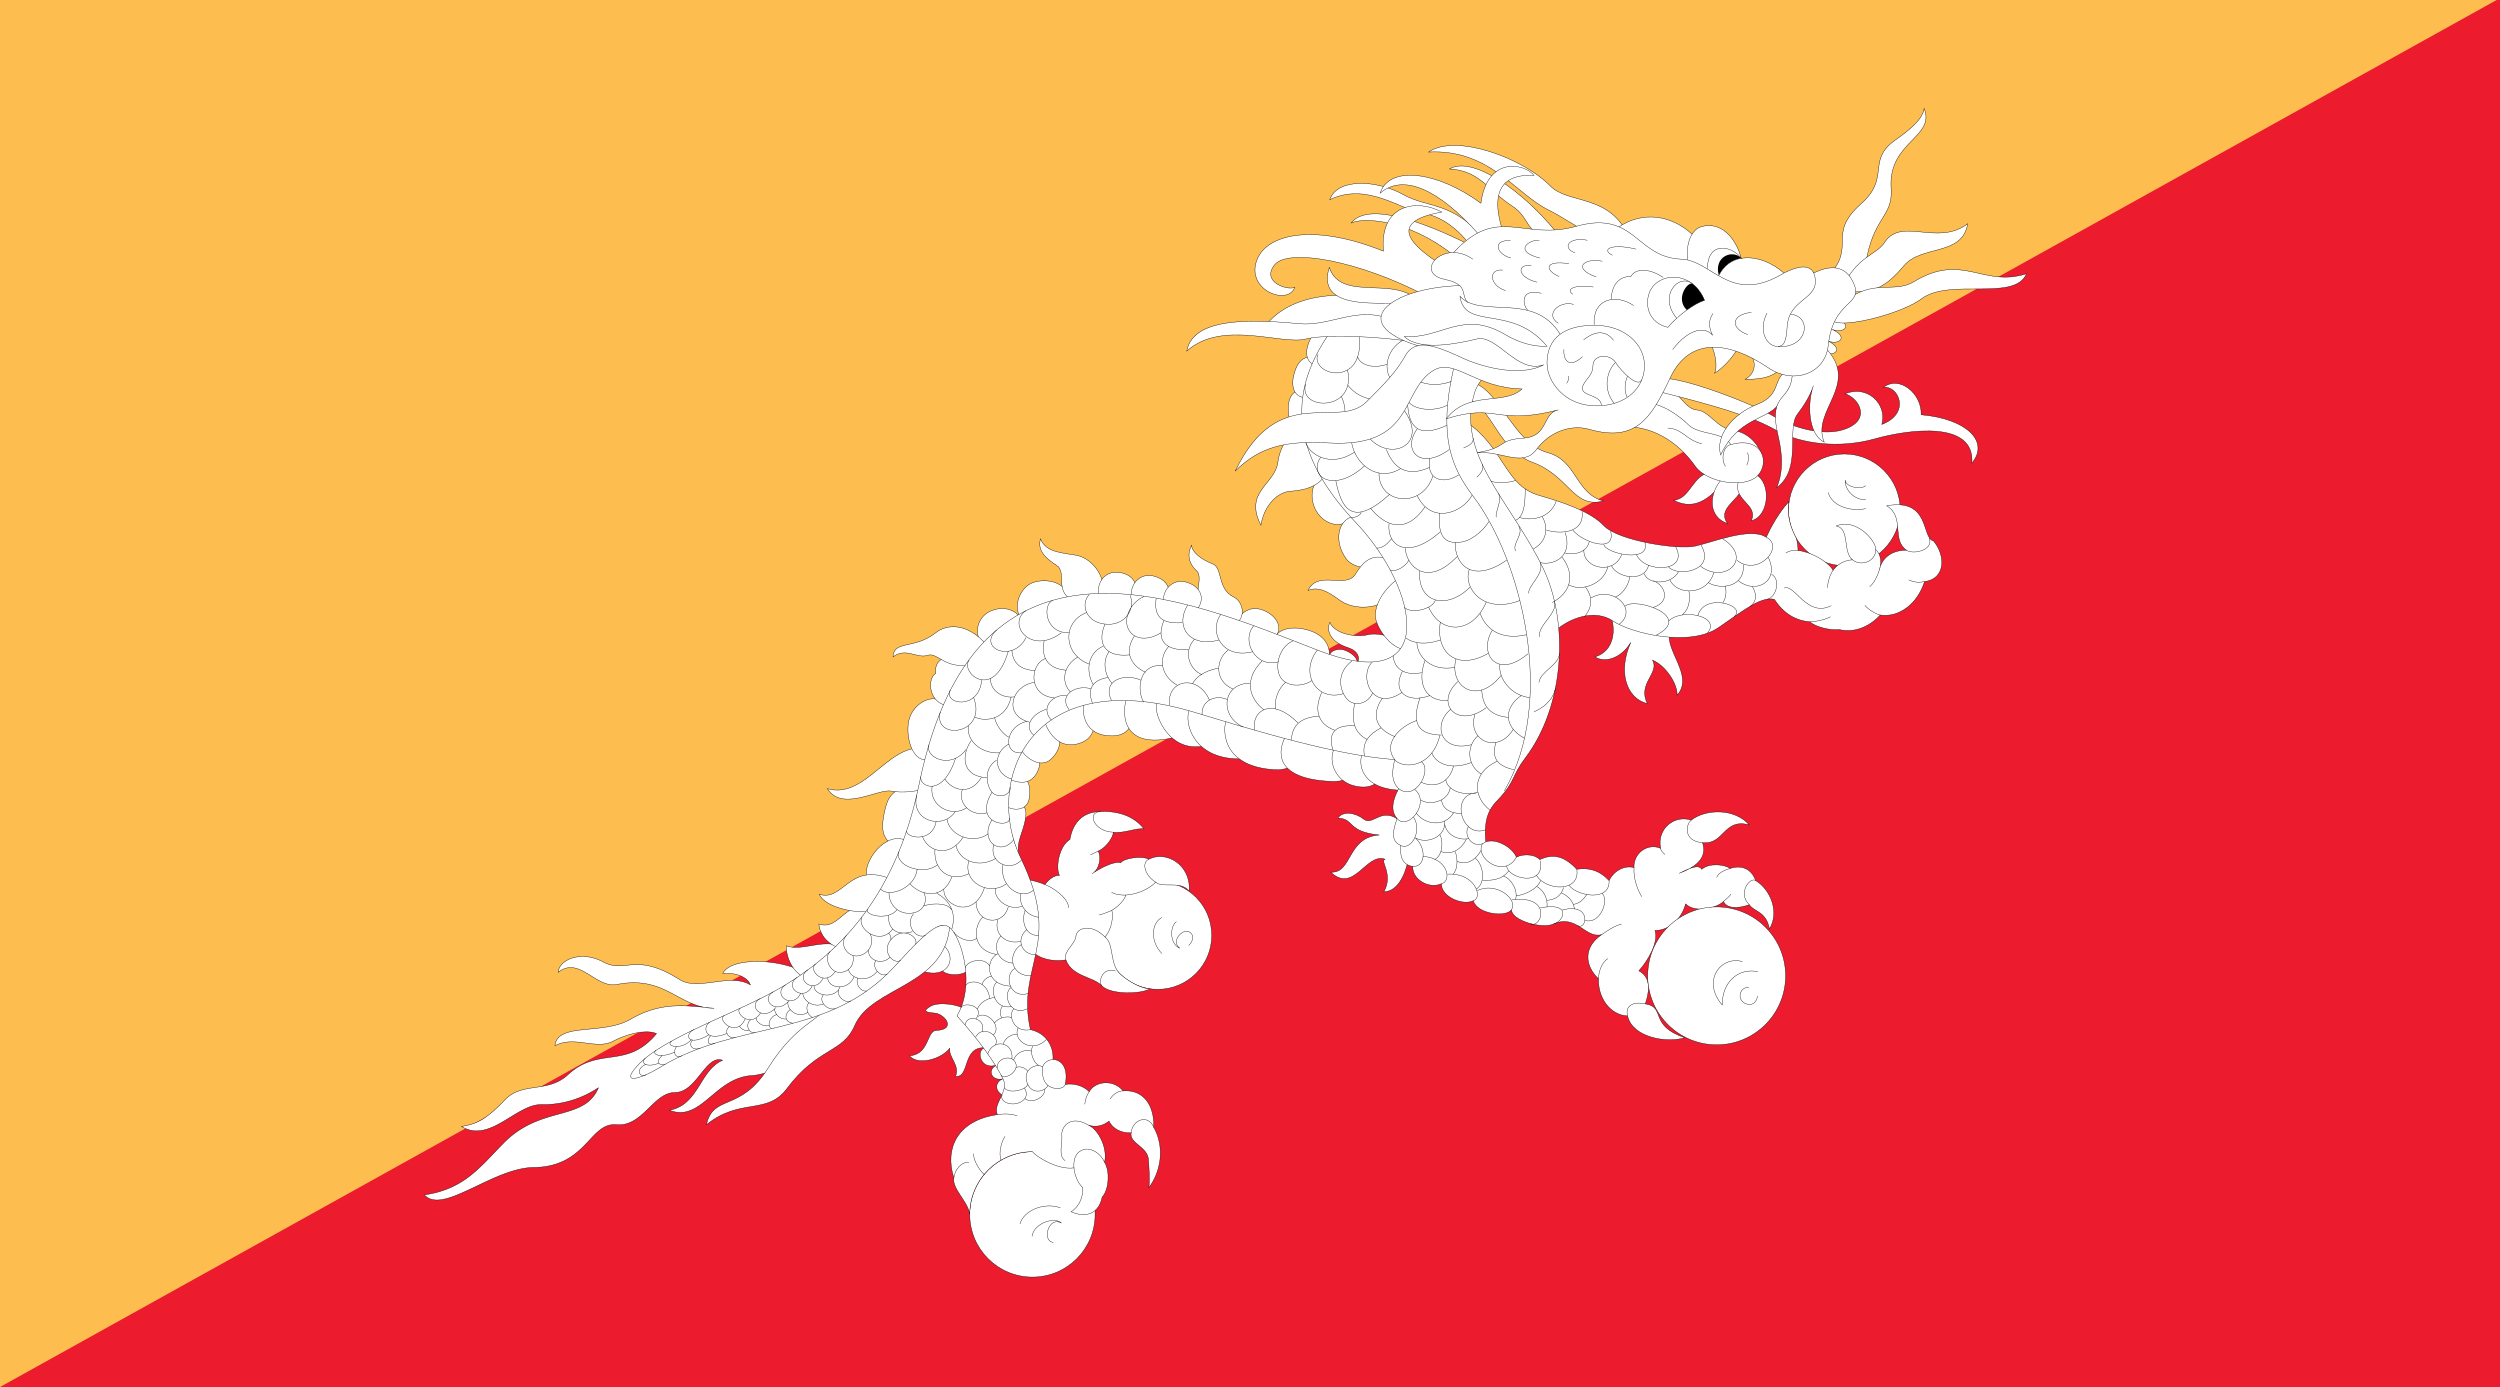 <svg xmlns="http://www.w3.org/2000/svg" viewBox="0 0 499.839 277.402"><path fill="#fdbe4f" d="M499.839 277.402V-.375h-500v277.777h500z"/><path fill="#ec1c2e" d="M-.161 277.402h500V-.375l-500 277.777z"/><g><path d="M261.608 78.328c-2.5-.883-4.117.406-4.027 3.625.082 3.223 1.77 5.074 4.266 3.867l-.239-7.492z" fill="#fff"/><path d="M261.608 78.328c-2.5-.883-4.117.406-4.027 3.625.082 3.223 1.77 5.074 4.266 3.867l-.239-7.492z" fill="none" stroke="#000" stroke-width=".075"/><path d="M263.8 72.297c-2.082-1.641-4.023-.941-4.977 2.137-.957 3.078.047 5.379 2.801 5.031l2.176-7.168z" fill="#fff"/><path d="M263.8 72.297c-2.082-1.641-4.023-.941-4.977 2.137-.957 3.078.047 5.379 2.801 5.031l2.176-7.168z" fill="none" stroke="#000" stroke-width=".075"/><path d="M267.257 66.453c-1.789-1.953-3.816-1.574-5.262 1.316-1.438 2.887-.805 5.309 1.969 5.418l3.293-6.734z" fill="#fff"/><path d="M267.257 66.453c-1.789-1.953-3.816-1.574-5.262 1.316-1.438 2.887-.805 5.309 1.969 5.418l3.293-6.734z" fill="none" stroke="#000" stroke-width=".075"/><path d="M264.995 94.848c-3.066 1.125-3.387 5.316-1.453 7.895 1.934 2.574 5.48 3.059 7.414 0l-5.961-7.895z" fill="#fff"/><path d="M264.995 94.848c-3.066 1.125-3.387 5.316-1.453 7.895 1.934 2.574 5.48 3.059 7.414 0l-5.961-7.895z" fill="none" stroke="#000" stroke-width=".075"/><path d="M261.448 85.984c-2.906-.965-5.516 2.93-5.961 6.449-.57 4.426-6.852 5.871-3.387 12.566.727-4.273 3.547-6.605 5.801-6.77 2.258-.164 5.641-.645 7.094-3.383l-3.547-8.862z" fill="#fff"/><path d="M261.448 85.984c-2.906-.965-5.516 2.93-5.961 6.449-.57 4.426-6.852 5.871-3.387 12.566.727-4.273 3.547-6.605 5.801-6.77 2.258-.164 5.641-.645 7.094-3.383l-3.547-8.862z" fill="none" stroke="#000" stroke-width=".075"/><path d="M270.628 103.223c-3.383.809-3.863 5.316-1.449 8.539 2.066 2.758 8.535 2.094 8.383-.641l-6.934-7.898z" fill="#fff"/><path d="M270.628 103.223c-3.383.809-3.863 5.316-1.449 8.539 2.066 2.758 8.535 2.094 8.383-.641l-6.934-7.898z" fill="none" stroke="#000" stroke-width=".075"/><path d="M280.218 130.375c.156-2.902-4.516-4.027-6.77-3.465-2.258.562-6.562-.082-7.574-2.496-.801 1.934.367 4.031 3.629 5.074 2.469.793 2.414 2.578 1.688 3.383 1.851.32 7.331.32 9.027-2.496z" fill="#fff"/><path d="M280.218 130.375c.156-2.902-4.516-4.027-6.77-3.465-2.258.562-6.562-.082-7.574-2.496-.801 1.934.367 4.031 3.629 5.074 2.469.793 2.414 2.578 1.688 3.383 1.851.32 7.331.32 9.027-2.496z" fill="none" stroke="#000" stroke-width=".075"/><path d="M277.561 111.844c-3.305-1.445-5.266.758-6.531 2.902-1.852 3.137-7.57-.891-9.504 3.301 2.613-1.125 5.285 1.281 6.527 2.098 3.547 2.336 10.395 1.613 11.359-3.867l-1.851-4.434z" fill="#fff"/><path d="M277.561 111.844c-3.305-1.445-5.266.758-6.531 2.902-1.852 3.137-7.57-.891-9.504 3.301 2.613-1.125 5.285 1.281 6.527 2.098 3.547 2.336 10.395 1.613 11.359-3.867l-1.851-4.434z" fill="none" stroke="#000" stroke-width=".075"/><path d="M279.491 115.715c-3.301 2.496-4.59 5.48-4.508 7.492.074 2.016 2.902 6.445 5.961 6.68 1.77-3.621 2.657-11.278-1.453-14.172z" fill="#fff"/><path d="M279.491 115.715c-3.301 2.496-4.59 5.48-4.508 7.492.074 2.016 2.902 6.445 5.961 6.68 1.77-3.621 2.657-11.278-1.453-14.172z" fill="none" stroke="#000" stroke-width=".075"/><path d="M265.792 131.258c0-1.199 1.777-1.688 2.984-1.289 1.207.406 3.066 1.613 2.414 2.902l-5.398-1.613z" fill="#fff"/><path d="M265.792 131.258c0-1.199 1.777-1.688 2.984-1.289 1.207.406 3.066 1.613 2.414 2.902l-5.398-1.613z" fill="none" stroke="#000" stroke-width=".075"/><path d="M247.593 124.652c-.328-1.445 2.008-3.945 5.152-2.578 3.141 1.371 3.547 4.031 2.258 5.074l-7.41-2.496z" fill="#fff"/><path d="M247.593 124.652c-.328-1.445 2.008-3.945 5.152-2.578 3.141 1.371 3.547 4.031 2.258 5.074l-7.41-2.496z" fill="none" stroke="#000" stroke-width=".075"/><path d="M255.241 127.316c-.238-.805 2.02-2.418 5.879-1.449 3.875.961 4.824 3.449 4.672 5.391l-10.551-3.942z" fill="#fff"/><path d="M255.241 127.316c-.238-.805 2.02-2.418 5.879-1.449 3.875.961 4.824 3.449 4.672 5.391l-10.551-3.942z" fill="none" stroke="#000" stroke-width=".075"/><path d="M247.186 124.652c2.012-1.531 1.254-4.43-.566-5.316-3.301-1.609-2.094-5.797-4.184-6.605-2.102-.801-4.117-2.25-4.191-3.703-1.051 2.008-.406 3.867 1.047 5.152 1.449 1.289-1.129 6.527.723 7.895l7.171 2.577z" fill="#fff"/><path d="M247.186 124.652c2.012-1.531 1.254-4.43-.566-5.316-3.301-1.609-2.094-5.797-4.184-6.605-2.102-.801-4.117-2.25-4.191-3.703-1.051 2.008-.406 3.867 1.047 5.152 1.449 1.289-1.129 6.527.723 7.895l7.171 2.577z" fill="none" stroke="#000" stroke-width=".075"/><path d="M204.007 123.527c-1.695-2.66-5.727-2.176-7.414-.32-1.695 1.851-1.449 4.594.164 5.793l7.25-5.473z" fill="#fff"/><path d="M204.007 123.527c-1.695-2.66-5.727-2.176-7.414-.32-1.695 1.851-1.449 4.594.164 5.793l7.25-5.473z" fill="none" stroke="#000" stroke-width=".075"/><path d="M213.671 119.578c-.645-3.547-4.91-3.945-7.25-3.062-2.332.887-3.949 4.434-2.414 7.012l9.664-3.95z" fill="#fff"/><path d="M213.671 119.578c-.645-3.547-4.91-3.945-7.25-3.062-2.332.887-3.949 4.434-2.414 7.012l9.664-3.95z" fill="none" stroke="#000" stroke-width=".075"/><path d="M220.12 119.09c1.523-2.977-1.453-7.402-4.836-8.055-2.828-.535-6.164-.516-7.25-3.305-.691 2.422 1.125 3.957 3.223 5.32 2.094 1.375-.41 4.914 2.98 6.93l5.883-.89z" fill="#fff"/><path d="M220.12 119.09c1.523-2.977-1.453-7.402-4.836-8.055-2.828-.535-6.164-.516-7.25-3.305-.691 2.422 1.125 3.957 3.223 5.32 2.094 1.375-.41 4.914 2.98 6.93l5.883-.89z" fill="none" stroke="#000" stroke-width=".075"/><path d="M219.792 119.191c-.703-2.129.726-4.969 3.621-4.773 2.898.199 4.547 2.309 3.27 4.938l-6.891-.165z" fill="#fff"/><path d="M219.792 119.191c-.703-2.129.726-4.969 3.621-4.773 2.898.199 4.547 2.309 3.27 4.938l-6.891-.165z" fill="none" stroke="#000" stroke-width=".075"/><path d="M226.237 119.363c-.395-2.219 1.418-4.828 4.258-4.227 2.836.605 4.172 2.918 2.543 5.344l-6.801-1.117z" fill="#fff"/><path d="M226.237 119.363c-.395-2.219 1.418-4.828 4.258-4.227 2.836.605 4.172 2.918 2.543 5.344l-6.801-1.117z" fill="none" stroke="#000" stroke-width=".075"/><path d="M232.64 120.375c-.293-2.227 1.652-4.75 4.461-4.004 2.801.738 4.02 3.121 2.273 5.469l-6.734-1.465z" fill="#fff"/><path d="M232.64 120.375c-.293-2.227 1.652-4.75 4.461-4.004 2.801.738 4.02 3.121 2.273 5.469l-6.734-1.465z" fill="none" stroke="#000" stroke-width=".075"/><path d="M184.018 157.285c-5.391 0-6.711 1.281-7.484 6.844-.973 6.93 8.457 7.738 7.484-6.844z" fill="#fff"/><path d="M184.018 157.285c-5.391 0-6.711 1.281-7.484 6.844-.973 6.93 8.457 7.738 7.484-6.844z" fill="none" stroke="#000" stroke-width=".075"/><path d="M186.44 150.031c-8.301-3.141-12.809 9.996-21.031 7.656 2.945 4.672 10.074.004 12.73.48 4.516.806 14.262-.882 8.301-8.136z" fill="#fff"/><path d="M186.44 150.031c-8.301-3.141-12.809 9.996-21.031 7.656 2.945 4.672 10.074.004 12.73.48 4.516.806 14.262-.882 8.301-8.136z" fill="none" stroke="#000" stroke-width=".075"/><path d="M181.042 167.996c-4.109-1.852-8.539 4.434-7.731 7.172 1.024 3.48 10.391.644 7.731-7.172z" fill="#fff"/><path d="M181.042 167.996c-4.109-1.852-8.539 4.434-7.731 7.172 1.024 3.48 10.391.644 7.731-7.172z" fill="none" stroke="#000" stroke-width=".075"/><path d="M161.87 195.066c2.254.645 4.992 1.934 4.512 6.285-.484 4.348-8.703 13.211-16.113 13.695-7.414.488-10.07 9.426-16.434 6.93 5.953-1.125 5.953-7.895 10.633-9.996-3.383-1.199-5.152 6.449-9.508 6.449-4.352 0-6.441 6.93-11.758 6.441-5.324-.48-5.879 8.438-16.52 8.547-8.141.082-18.203 9.582-21.832 5.48 7.895-1.133 11.082-5.508 15.789-10.316 7.574-7.73 16.113-4.273 19.016-11.117a19.78 19.78 0 0 1-11.441 3.387c-4.957-.102-10.391 7.895-15.957 4.348 3.227-.402 5.324-1.773 8.707-5.316 3.465-3.629 8.547-1.289 12.566-5 6.289-5.797 11.688-.965 17.727-8.219-1.695-.801-5.316-.238-8.707 1.531-3.375 1.77-7.73-1.207-11.594.891.48-4.754 9.508-2.035 15.141-5.316 6.363-3.711 11.644-2.621 16.676-2.18-7.012-.031-9.75-6.688-19.414-4.754-4.219.848-7.57-5.797-11.762-2.414.125-2.496 4.512-4.508 9.02-2.094 4.512 2.414 6.328-2.117 15.309 3.547 3.711 2.332 10.07-1.453 14.098 1.043-.52-1.531-2.812-2.496-5.512-2.293 1.686-3.465 12.604-3.023 17.358.441z" fill="#fff"/><path d="M161.87 195.066c2.254.645 4.992 1.934 4.512 6.285-.484 4.348-8.703 13.211-16.113 13.695-7.414.488-10.07 9.426-16.434 6.93 5.953-1.125 5.953-7.895 10.633-9.996-3.383-1.199-5.152 6.449-9.508 6.449-4.352 0-6.441 6.93-11.758 6.441-5.324-.48-5.879 8.438-16.52 8.547-8.141.082-18.203 9.582-21.832 5.48 7.895-1.133 11.082-5.508 15.789-10.316 7.574-7.73 16.113-4.273 19.016-11.117a19.78 19.78 0 0 1-11.441 3.387c-4.957-.102-10.391 7.895-15.957 4.348 3.227-.402 5.324-1.773 8.707-5.316 3.465-3.629 8.547-1.289 12.566-5 6.289-5.797 11.688-.965 17.727-8.219-1.695-.801-5.316-.238-8.707 1.531-3.375 1.77-7.73-1.207-11.594.891.48-4.754 9.508-2.035 15.141-5.316 6.363-3.711 11.644-2.621 16.676-2.18-7.012-.031-9.75-6.688-19.414-4.754-4.219.848-7.57-5.797-11.762-2.414.125-2.496 4.512-4.508 9.02-2.094 4.512 2.414 6.328-2.117 15.309 3.547 3.711 2.332 10.07-1.453 14.098 1.043-.52-1.531-2.812-2.496-5.512-2.293 1.686-3.465 12.604-3.023 17.358.441z" fill="none" stroke="#000" stroke-width=".075"/><path d="M169.038 189.832c-3.547-2.742-8.457.562-11.84-.727 0 2.25 1.125 5.637 4.828 6.93 1.133-.805 6.207-5.242 7.012-6.203z" fill="#fff"/><path d="M169.038 189.832c-3.547-2.742-8.457.562-11.84-.727 0 2.25 1.125 5.637 4.828 6.93 1.133-.805 6.207-5.242 7.012-6.203z" fill="none" stroke="#000" stroke-width=".075"/><path d="M174.601 182.012c-5.562-2.812-6.531 4.191-10.879 2.738.164 2.016 1.77 4.52 5.316 5.082l5.563-7.82z" fill="#fff"/><path d="M174.601 182.012c-5.562-2.812-6.531 4.191-10.879 2.738.164 2.016 1.77 4.52 5.316 5.082l5.563-7.82z" fill="none" stroke="#000" stroke-width=".075"/><path d="M177.901 175.652c-8.219-3.223-9.27 4.672-14.098 3.145 1.125 2.734 8.059 4.184 11.598 3.215l2.5-6.36z" fill="#fff"/><path d="M177.901 175.652c-8.219-3.223-9.27 4.672-14.098 3.145 1.125 2.734 8.059 4.184 11.598 3.215l2.5-6.36z" fill="none" stroke="#000" stroke-width=".075"/><path d="M189.183 141.09c-2.18-3.062-6.77-.562-7.496 3.059-.727 3.629 1.047 8.703 4.109 7.578l3.387-10.637z" fill="#fff"/><path d="M189.183 141.09c-2.18-3.062-6.77-.562-7.496 3.059-.727 3.629 1.047 8.703 4.109 7.578l3.387-10.637z" fill="none" stroke="#000" stroke-width=".075"/><path d="M194.741 131.422c-3.789-.883-8.137-.484-7.656 3.219-1.449.645-1.852 5.398 2.098 6.449l5.558-9.668z" fill="#fff"/><path d="M194.741 131.422c-3.789-.883-8.137-.484-7.656 3.219-1.449.645-1.852 5.398 2.098 6.449l5.558-9.668z" fill="none" stroke="#000" stroke-width=".075"/><path d="M197.237 128.926c-3.711-4.355-7.84-4.254-10.152-2.414-4.266 3.375-8.414 1.445-8.539 4.828 2.578-1.973 4.828.406 6.926-.32 2.094-.727 3.629 3.305 9.426 1.609l2.339-3.703z" fill="#fff"/><path d="M197.237 128.926c-3.711-4.355-7.84-4.254-10.152-2.414-4.266 3.375-8.414 1.445-8.539 4.828 2.578-1.973 4.828.406 6.926-.32 2.094-.727 3.629 3.305 9.426 1.609l2.339-3.703z" fill="none" stroke="#000" stroke-width=".075"/><path d="M188.292 193.941c.562 1.043 4.027 1.527 5.723-.246 2.238-2.344-.242-8.863-3.789-9.344-3.54-.48-3.868 7.333-1.934 9.59z" fill="#fff"/><path d="M188.292 193.941c.562 1.043 4.027 1.527 5.723-.246 2.238-2.344-.242-8.863-3.789-9.344-3.54-.48-3.868 7.333-1.934 9.59z" fill="none" stroke="#000" stroke-width=".075"/><path d="M184.265 194.098c5.07 1.859 7.25-2.332 4.508-4.992-.723.886-3.376 4.109-4.508 4.992z" fill="#fff"/><path d="M184.265 194.098c5.07 1.859 7.25-2.332 4.508-4.992-.723.886-3.376 4.109-4.508 4.992z" fill="none" stroke="#000" stroke-width=".075"/><path d="M165.257 201.027c-.973 2.902-5.961 3.383-11.605 12.402-5.641 9.027-11.035 5.242-12.41 11.441 6.77-5.473 12.086-1.836 16.113-7.242 6.125-8.227 11.168-7.047 13.535-12.574 3.387-7.891 18.211-7.73 19.016-20.141-4.997-.96-20.786 12.411-24.649 16.114z" fill="#fff"/><path d="M165.257 201.027c-.973 2.902-5.961 3.383-11.605 12.402-5.641 9.027-11.035 5.242-12.41 11.441 6.77-5.473 12.086-1.836 16.113-7.242 6.125-8.227 11.168-7.047 13.535-12.574 3.387-7.891 18.211-7.73 19.016-20.141-4.997-.96-20.786 12.411-24.649 16.114z" fill="none" stroke="#000" stroke-width=".075"/><path d="M292.386 79.215c6.441 2.098 6.605 10.473 14.016 13.219 7.406 2.731 8.133 9.336 14.18 7.731-5.641-1.531-5.242-8.059-11.121-9.664-6.895-1.891-9.508-12.41-14.98-14.023" fill="#fff"/><path d="M292.386 79.215c6.441 2.098 6.605 10.473 14.016 13.219 7.406 2.731 8.133 9.336 14.18 7.731-5.641-1.531-5.242-8.059-11.121-9.664-6.895-1.891-9.508-12.41-14.98-14.023" fill="none" stroke="#000" stroke-width=".075"/><path d="M321.952 122.965c1.125 2.574.965 7.168-3.066 8.375 2.18 1.371 5.398.082 7.168-2.895-2.656 5.879-.879 11.195 3.305 12.238-2.016-4.102 2.504-6.043 1.051-8.699 2.66 1.133 4.992 4.754 4.91 7.012 3.473-3.867-2.578-9.027-1.445-12.648l-11.923-3.383z" fill="#fff"/><path d="M321.952 122.965c1.125 2.574.965 7.168-3.066 8.375 2.18 1.371 5.398.082 7.168-2.895-2.656 5.879-.879 11.195 3.305 12.238-2.016-4.102 2.504-6.043 1.051-8.699 2.66 1.133 4.992 4.754 4.91 7.012 3.473-3.867-2.578-9.027-1.445-12.648l-11.923-3.383z" fill="none" stroke="#000" stroke-width=".075"/><path d="M280.218 164.371c-3.945-3.465-5.637.902-7.574-.602-1.812-1.41-4.23-1.613-5.156-.203 3.387.121 1.73 2.738 8.297 3.383-6.566.449-5.359 7.773-9.746 7.414 4.672 4.434 7.094-3.949 10.879-2.578-1.133.32 1.77 2.984-.246 6.523 3.262-.082 4.59-4.59 5-6.93l-1.454-7.007z" fill="#fff"/><path d="M280.218 164.371c-3.945-3.465-5.637.902-7.574-.602-1.812-1.41-4.23-1.613-5.156-.203 3.387.121 1.73 2.738 8.297 3.383-6.566.449-5.359 7.773-9.746 7.414 4.672 4.434 7.094-3.949 10.879-2.578-1.133.32 1.77 2.984-.246 6.523 3.262-.082 4.59-4.59 5-6.93l-1.454-7.007z" fill="none" stroke="#000" stroke-width=".075"/><path d="M193.292 201.996c-1.453-1.207-5.645-1.773-7.258-.805-1.605.961-1.043 1.207.887 1.367 1.934.164 4.43 3.289.246 3.469-1.934.074-1.289 4.754-5.316 5.07 1.648 2.016 6.359.688 8.055-1.531-.324 1.809 2.098 3.465 1.129 5.641 2.98.328 1.246-6.043 5.961-5.715-1.934.238-1.129 4.59 2.258 3.457-2.016.969-.973 3.305 1.289 2.742-1.453.488-1.934 2.34.078 3.383 1.933-2.66-.243-12.168-7.329-17.078z" fill="#fff"/><path d="M193.292 201.996c-1.453-1.207-5.645-1.773-7.258-.805-1.605.961-1.043 1.207.887 1.367 1.934.164 4.43 3.289.246 3.469-1.934.074-1.289 4.754-5.316 5.07 1.648 2.016 6.359.688 8.055-1.531-.324 1.809 2.098 3.465 1.129 5.641 2.98.328 1.246-6.043 5.961-5.715-1.934.238-1.129 4.59 2.258 3.457-2.016.969-.973 3.305 1.289 2.742-1.453.488-1.934 2.34.078 3.383 1.933-2.66-.243-12.168-7.329-17.078z" fill="none" stroke="#000" stroke-width=".075"/><path d="M368.761 113.102c6.156 0 11.16-4.996 11.16-11.168 0-6.164-5.004-11.168-11.16-11.168-6.172 0-11.172 5.004-11.172 11.168 0 6.172 5 11.168 11.172 11.168z" fill="#fff"/><path d="M368.761 113.102c6.156 0 11.16-4.996 11.16-11.168 0-6.164-5.004-11.168-11.16-11.168-6.172 0-11.172 5.004-11.172 11.168 0 6.172 5 11.168 11.172 11.168z" fill="none" stroke="#000" stroke-width=".075"/><path d="M310.429 126.586c3.379-3.223 8.539-4.828 12.086-2.414 3.539 2.414 15.309 5.316 21.105 1.289 5.797-4.031 8.539-6.125 11.113-5.645 1.934 2.902 4.273 4.273 7.176 4.516.883.965 4.031 1.773 5.801 1.535 2.574.645 5.715-.172 8.219-2.902 3.863.562 7.492-2.34 8.863-6.688 4.102-.488 4.348-5.078 1.77-8.137-2.422-.484-.562-8.621-9.344-7.016 3.703 2.262.887 6.77 3.945 8.867-2.094 0-4.793.887-5.438 4.027.805-2.176-.121-3.621-.688-4.109.082-1.852-4.027-6.402-7.891-4.754 2.777.609 1.207 5.078 3.219 6.773-1.449.074-2.984.801-3.863 2.09-1.051-1.852-4.754-3.785-7.012-3.949 0-.645-.125-1.93-.402-2.574-1.012-1.934-1.852-4.234-1.449-7.176-1.934 2.094-3.547 4.996-4.512 7.094-3.059-2.098-10.633.969-14.18 1.769-3.547.809-15.469-1.125-18.211-4.027-2.738-2.898-8.055-4.672-13.047-6.117-6.871-2-6.93-9.508-14.504-14.668-.155 9.345 14.017 38.993 17.244 42.216z" fill="#fff"/><path d="M310.429 126.586c3.379-3.223 8.539-4.828 12.086-2.414 3.539 2.414 15.309 5.316 21.105 1.289 5.797-4.031 8.539-6.125 11.113-5.645 1.934 2.902 4.273 4.273 7.176 4.516.883.965 4.031 1.773 5.801 1.535 2.574.645 5.715-.172 8.219-2.902 3.863.562 7.492-2.34 8.863-6.688 4.102-.488 4.348-5.078 1.77-8.137-2.422-.484-.562-8.621-9.344-7.016 3.703 2.262.887 6.77 3.945 8.867-2.094 0-4.793.887-5.438 4.027.805-2.176-.121-3.621-.688-4.109.082-1.852-4.027-6.402-7.891-4.754 2.777.609 1.207 5.078 3.219 6.773-1.449.074-2.984.801-3.863 2.09-1.051-1.852-4.754-3.785-7.012-3.949 0-.645-.125-1.93-.402-2.574-1.012-1.934-1.852-4.234-1.449-7.176-1.934 2.094-3.547 4.996-4.512 7.094-3.059-2.098-10.633.969-14.18 1.769-3.547.809-15.469-1.125-18.211-4.027-2.738-2.898-8.055-4.672-13.047-6.117-6.871-2-6.93-9.508-14.504-14.668-.155 9.345 14.017 38.993 17.244 42.216z" fill="none" stroke="#000" stroke-width=".075"/><path d="M231.48 197.805c5.961 0 10.789-4.832 10.789-10.793 0-5.961-4.828-10.797-10.789-10.797-5.969 0-10.797 4.836-10.797 10.797s4.828 10.793 10.797 10.793z" fill="#fff"/><path d="M231.48 197.805c5.961 0 10.789-4.832 10.789-10.793 0-5.961-4.828-10.797-10.789-10.797-5.969 0-10.797 4.836-10.797 10.797s4.828 10.793 10.797 10.793z" fill="none" stroke="#000" stroke-width=".075"/><path d="M205.694 189.504c2.176 2.824 5.879 2.66 7.414 2.422 1.285 3.387 5.395 3.305 7.172 5.156 1.77 1.852 7.812 1.688 9.582.645-1.613-.156-3.699-1.129-5.715-2.824-2.434-2.039-1.289-6.121-3.227-7.574 1.449-1.605 1.695-4.266 1.375-5.316 1.527-.883 2.652-2.332 2.812-3.059 2.66-.156 5-1.531 5.965-2.578 1.367 1.289 4.832-.406 6.684 1.77.406-5.316-4.672-8.137-8.055-6.359-1.363-.727-4.992-.242-5.645.727-1.125-.48-4.266 1.125-5.715 2.176 1.613-.887 1.852-3.547 1.215-4.516 1.363-.562 2.895-2.414 3.059-3.785 1.93.32 4.832-.969 6.121-.645-2.094-2.738-5.559-3.711-9.105-3.465-3.664.203-5.238 2.781-5.719 5.562-2.176 1.285-2.902 5.633-2.094 7.168-1.25-.043-2.422 1.164-2.902 1.852-1.691-.727-4.106-1.25-5.84-1.25" fill="#fff"/><path d="M205.694 189.504c2.176 2.824 5.879 2.66 7.414 2.422 1.285 3.387 5.395 3.305 7.172 5.156 1.77 1.852 7.812 1.688 9.582.645-1.613-.156-3.699-1.129-5.715-2.824-2.434-2.039-1.289-6.121-3.227-7.574 1.449-1.605 1.695-4.266 1.375-5.316 1.527-.883 2.652-2.332 2.812-3.059 2.66-.156 5-1.531 5.965-2.578 1.367 1.289 4.832-.406 6.684 1.77.406-5.316-4.672-8.137-8.055-6.359-1.363-.727-4.992-.242-5.645.727-1.125-.48-4.266 1.125-5.715 2.176 1.613-.887 1.852-3.547 1.215-4.516 1.363-.562 2.895-2.414 3.059-3.785 1.93.32 4.832-.969 6.121-.645-2.094-2.738-5.559-3.711-9.105-3.465-3.664.203-5.238 2.781-5.719 5.562-2.176 1.285-2.902 5.633-2.094 7.168-1.25-.043-2.422 1.164-2.902 1.852-1.691-.727-4.106-1.25-5.84-1.25" fill="none" stroke="#000" stroke-width=".075"/><path d="M203.843 171.223c-.727-2.098.23-3.98.727-5.645 1.246-4.223.48-5.316-3.305-4.754-.325 2.016 1.609 8.621 2.578 10.399z" fill="#fff"/><path d="M203.843 171.223c-.727-2.098.23-3.98.727-5.645 1.246-4.223.48-5.316-3.305-4.754-.325 2.016 1.609 8.621 2.578 10.399z" fill="none" stroke="#000" stroke-width=".075"/><path d="M201.061 161.07c.969.961 4.395 1.41 4.754-1.656.414-3.512-1.004-4.867-4.066-3.496-.238.805-.523 4.109-.688 5.152z" fill="#fff"/><path d="M201.061 161.07c.969.961 4.395 1.41 4.754-1.656.414-3.512-1.004-4.867-4.066-3.496-.238.805-.523 4.109-.688 5.152z" fill="none" stroke="#000" stroke-width=".075"/><path d="M201.788 155.793c1.289.523 4.07 1.566 5.602-1.41 1.281-2.5-.406-4.43-3.066-4.266-.645.719-1.934 3.305-2.536 5.676z" fill="#fff"/><path d="M201.788 155.793c1.289.523 4.07 1.566 5.602-1.41 1.281-2.5-.406-4.43-3.066-4.266-.645.719-1.934 3.305-2.536 5.676z" fill="none" stroke="#000" stroke-width=".075"/><path d="M204.163 149.867c.324.969 3.625 4.191 6.047 1.859 2.414-2.34 2.414-5.809-1.215-7.09-.961.157-3.863 3.544-4.832 5.231z" fill="#fff"/><path d="M204.163 149.867c.324.969 3.625 4.191 6.047 1.859 2.414-2.34 2.414-5.809-1.215-7.09-.961.157-3.863 3.544-4.832 5.231z" fill="none" stroke="#000" stroke-width=".075"/><path d="M208.995 144.637c.727 2.008 2.984 5.48 7.172 3.859 4.188-1.605 2.418-6.844.488-7.895-1.133.083-5.726 2.18-7.66 4.036z" fill="#fff"/><path d="M208.995 144.637c.727 2.008 2.984 5.48 7.172 3.859 4.188-1.605 2.418-6.844.488-7.895-1.133.083-5.726 2.18-7.66 4.036z" fill="none" stroke="#000" stroke-width=".075"/><path d="M216.655 140.602c-.328 1.777 0 6.605 5.715 6.531 5.723-.082 4.109-6.766 2.66-7.738-2.336 0-6.281.082-8.375 1.207z" fill="#fff"/><path d="M216.655 140.602c-.328 1.777 0 6.605 5.715 6.531 5.723-.082 4.109-6.766 2.66-7.738-2.336 0-6.281.082-8.375 1.207z" fill="none" stroke="#000" stroke-width=".075"/><path d="M225.272 139.641c-.645 1.371-2.094 10.383 9.102 7.895 1.457-.329 5.234-8.622-9.102-7.895z" fill="#fff"/><path d="M225.272 139.641c-.645 1.371-2.094 10.383 9.102 7.895 1.457-.329 5.234-8.622-9.102-7.895z" fill="none" stroke="#000" stroke-width=".075"/><path d="M231.397 140.445c-1.133 1.129 1.77 10.234 9.344 8.703 7.57-1.531 1.207-10.152-9.344-8.703z" fill="#fff"/><path d="M231.397 140.445c-1.133 1.129 1.77 10.234 9.344 8.703 7.57-1.531 1.207-10.152-9.344-8.703z" fill="none" stroke="#000" stroke-width=".075"/><path d="M237.839 141.809c-1.207 2.504.605 9.918 9.957 9.918 8.461 0-.449-9.754-9.957-9.918z" fill="#fff"/><path d="M237.839 141.809c-1.207 2.504.605 9.918 9.957 9.918 8.461 0-.449-9.754-9.957-9.918z" fill="none" stroke="#000" stroke-width=".075"/><path d="M245.171 143.988c-.605 1.391-1.352 9.242 9.672 9.906 7.972.489 6.039-10.796-9.672-9.906z" fill="#fff"/><path d="M245.171 143.988c-.605 1.391-1.352 9.242 9.672 9.906 7.972.489 6.039-10.796-9.672-9.906z" fill="none" stroke="#000" stroke-width=".075"/><path d="M257.011 147.289c-1.363 2.422-2.82 8.465 9.27 8.945 7.737.313 2.98-8.781-9.27-8.945z" fill="#fff"/><path d="M257.011 147.289c-1.363 2.422-2.82 8.465 9.27 8.945 7.737.313 2.98-8.781-9.27-8.945z" fill="none" stroke="#000" stroke-width=".075"/><path d="M267.081 149.148c-1.77 2.414-.461 7.152 4.031 8.055 5.641 1.129 6.449-4.191 2.582-6.766-3.871-2.585-6.613-1.289-6.613-1.289z" fill="#fff"/><path d="M267.081 149.148c-1.77 2.414-.461 7.152 4.031 8.055 5.641 1.129 6.449-4.191 2.582-6.766-3.871-2.585-6.613-1.289-6.613-1.289z" fill="none" stroke="#000" stroke-width=".075"/><path d="M272.561 150.273c-1.289 2.258-.488 7.73 8.059 7.73 1.77.001 8.535-6.921-8.059-7.73z" fill="#fff"/><path d="M272.561 150.273c-1.289 2.258-.488 7.73 8.059 7.73 1.77.001 8.535-6.921-8.059-7.73z" fill="none" stroke="#000" stroke-width=".075"/><path d="M206.425 255.336c6.918 0 12.527-5.609 12.527-12.531 0-6.926-5.609-12.535-12.527-12.535-6.922 0-12.539 5.609-12.539 12.535 0 6.922 5.617 12.531 12.539 12.531z" fill="#fff"/><path d="M206.425 255.336c6.918 0 12.527-5.609 12.527-12.531 0-6.926-5.609-12.535-12.527-12.535-6.922 0-12.539 5.609-12.539 12.535 0 6.922 5.617 12.531 12.539 12.531z" fill="none" stroke="#000" stroke-width=".075"/><path d="M298.347 73.09c-.973.973-2.984 3.875-3.387 5-4.191 12.566 6.992 21.953 13.531 35.449 5.16 10.633 4.516 27.391-3.539 38.023-2.762 3.633-1.934 4.672-5.48 8.383-1.363 1.418-2.902 3.219-2.414 8.375 2.25-.809 5.48 1.289 6.117 3.059 1.613-.801 3.871-.48 4.68.488 2.738-1.289 4.992-.645 7.406 1.934 2.094-.328 4.352 0 6.449 2.258 1.125-2.258 3.383-3.066 4.988-2.586-.156-2.895 2.742-4.988 5.32-3.863-.801-3.867 2.738-6.77 6.121-5.637 2.902-2.258 8.703-2.422 11.605.965-5.156-1.453-5 4.027-9.348 3.547 1.129 3.219-1.777 5.07-4.672 6.121 1.852-.887 3.867-1.938 4.512-.805 1.613-1.41 4.836-.891 5.641-.164 2.129-.684 4.191-.164 5.156 2.422 2.902 1.77 4.832 6.277 2.738 9.664-.645-3.547-3.066-3.387-4.027-4.836-2.258.805-4.52.805-5.156-.645-1.289 1.289-5.641 2.422-7.574.48-.727 2.902-3.223 5.316-6.125 5.316.809 2.258-1.449 6.125-3.219 8.059 2.738 1.449 1.93 4.672 1.289 6.613 4.188.641.641 4.344 7.891 6.766-3.547 1.125-10.469 0-11.438-4.352-3.543-.164-5.961-3.711-5.801-7.414-2.738-2.578-3.141-6.281.645-8.863-3.223.969-4.996-4.184-9.664-2.098-2.332 1.047-8.465-.723-8.383-2.895-.969 1.609-6.848.969-7.656-1.77-1.934 1.043-6.441-.727-6.359-3.391-2.496 1.133-5.879-.883-5.727-3.465-2.332-.32-2.566-2.414-2.414-4.184-2.094-.973-1.531-2.984-.723-5.398-1.445-1.617-.809-3.867.316-5.961-1.605-1.617-1.289-3.547-.801-5.801-7.734-.645-17.422-2.516-39.637-9.352-33.516-10.309-42.535 13.863-35.121 29.008 8.543 17.473-.973 21.266 1.93 34.32 3.059.645 4.672 3.223 4.512 5.961 1.809.082 3.098 1.77 2.453 5 1.535-.285 3.508.152 4.797 1.441 1.125-2.086 4.836-2.574 6.766-.156 4.191-.324 6.281 3.059 6.125 7.25 2.258 4.031 1.445 8.938-.969 12.086.242-1.695 0-4.109-.074-5.562-.156-2.664-3.875-3.219-3.465-5.398-1.941.164-3.793-.887-4.438-2.332-1.125.965-2.734 1.289-4.109.801 2.176.969 3.867 4.836 3.227 7.418 1.129 1.926.883 5.473-.488 7.008-.641 3.141-3.059 4.266-6.203 2.902 1.777-1.133 2.422-3.148 2.34-4.836-1.125-.969-1.688-2.82-1.77-3.945-3.148.48-7.496-2.18-8.297-3.23-6.922 0-12.539 5.609-12.539 12.535-.316-2.578-3.578-5.113-3.172-7.297-1.941-5.965.801-11.516 8.699-12.648-.969-2.254 2.414-4.594 1.129-7.168-1.649-3.289-4.676-7.578-9.191-12.566 2.738-4.676 1.941-10.961.324-14.828-2.312-5.551-4.508-4.184-12.727 4.836-13.395 14.703-31.258 10.637-47.051 20.297-4.191 2.57-8.375 3.547-3.867-.961 4.516-4.512 16.438-9.02 24.172-12.891 14.484-7.246 26.746-19.336 31.582-42.855 11.359-55.285 53.168-37.062 79.594-26.754 24.809 9.684 20.305-12.242 7.734-25.457-15.105-15.875-12.082-28.355-4.992-38.344 12.728-1.776 37.142 2.657 32.228 6.923z" fill="#fff"/><path d="M298.347 73.09c-.973.973-2.984 3.875-3.387 5-4.191 12.566 6.992 21.953 13.531 35.449 5.16 10.633 4.516 27.391-3.539 38.023-2.762 3.633-1.934 4.672-5.48 8.383-1.363 1.418-2.902 3.219-2.414 8.375 2.25-.809 5.48 1.289 6.117 3.059 1.613-.801 3.871-.48 4.68.488 2.738-1.289 4.992-.645 7.406 1.934 2.094-.328 4.352 0 6.449 2.258 1.125-2.258 3.383-3.066 4.988-2.586-.156-2.895 2.742-4.988 5.32-3.863-.801-3.867 2.738-6.77 6.121-5.637 2.902-2.258 8.703-2.422 11.605.965-5.156-1.453-5 4.027-9.348 3.547 1.129 3.219-1.777 5.07-4.672 6.121 1.852-.887 3.867-1.938 4.512-.805 1.613-1.41 4.836-.891 5.641-.164 2.129-.684 4.191-.164 5.156 2.422 2.902 1.77 4.832 6.277 2.738 9.664-.645-3.547-3.066-3.387-4.027-4.836-2.258.805-4.52.805-5.156-.645-1.289 1.289-5.641 2.422-7.574.48-.727 2.902-3.223 5.316-6.125 5.316.809 2.258-1.449 6.125-3.219 8.059 2.738 1.449 1.93 4.672 1.289 6.613 4.188.641.641 4.344 7.891 6.766-3.547 1.125-10.469 0-11.438-4.352-3.543-.164-5.961-3.711-5.801-7.414-2.738-2.578-3.141-6.281.645-8.863-3.223.969-4.996-4.184-9.664-2.098-2.332 1.047-8.465-.723-8.383-2.895-.969 1.609-6.848.969-7.656-1.77-1.934 1.043-6.441-.727-6.359-3.391-2.496 1.133-5.879-.883-5.727-3.465-2.332-.32-2.566-2.414-2.414-4.184-2.094-.973-1.531-2.984-.723-5.398-1.445-1.617-.809-3.867.316-5.961-1.605-1.617-1.289-3.547-.801-5.801-7.734-.645-17.422-2.516-39.637-9.352-33.516-10.309-42.535 13.863-35.121 29.008 8.543 17.473-.973 21.266 1.93 34.32 3.059.645 4.672 3.223 4.512 5.961 1.809.082 3.098 1.77 2.453 5 1.535-.285 3.508.152 4.797 1.441 1.125-2.086 4.836-2.574 6.766-.156 4.191-.324 6.281 3.059 6.125 7.25 2.258 4.031 1.445 8.938-.969 12.086.242-1.695 0-4.109-.074-5.562-.156-2.664-3.875-3.219-3.465-5.398-1.941.164-3.793-.887-4.438-2.332-1.125.965-2.734 1.289-4.109.801 2.176.969 3.867 4.836 3.227 7.418 1.129 1.926.883 5.473-.488 7.008-.641 3.141-3.059 4.266-6.203 2.902 1.777-1.133 2.422-3.148 2.34-4.836-1.125-.969-1.688-2.82-1.77-3.945-3.148.48-7.496-2.18-8.297-3.23-6.922 0-12.539 5.609-12.539 12.535-.316-2.578-3.578-5.113-3.172-7.297-1.941-5.965.801-11.516 8.699-12.648-.969-2.254 2.414-4.594 1.129-7.168-1.649-3.289-4.676-7.578-9.191-12.566 2.738-4.676 1.941-10.961.324-14.828-2.312-5.551-4.508-4.184-12.727 4.836-13.395 14.703-31.258 10.637-47.051 20.297-4.191 2.57-8.375 3.547-3.867-.961 4.516-4.512 16.438-9.02 24.172-12.891 14.484-7.246 26.746-19.336 31.582-42.855 11.359-55.285 53.168-37.062 79.594-26.754 24.809 9.684 20.305-12.242 7.734-25.457-15.105-15.875-12.082-28.355-4.992-38.344 12.728-1.776 37.142 2.657 32.228 6.923z" fill="none" stroke="#000" stroke-width=".075"/><path d="M343.222 208.895c7.613 0 13.785-6.172 13.785-13.789 0-7.613-6.172-13.785-13.785-13.785-7.617 0-13.789 6.172-13.789 13.785 0 7.617 6.171 13.789 13.789 13.789z" fill="#fff"/><path d="M343.222 208.895c7.613 0 13.785-6.172 13.785-13.789 0-7.613-6.172-13.785-13.785-13.785-7.617 0-13.789 6.172-13.789 13.785 0 7.617 6.171 13.789 13.789 13.789zM290.608 73.734c-3.059 13.539-.48 19.66 4.027 25.621 9.324 12.324 16.758 40.441 6.125 58.812" fill="none" stroke="#000" stroke-width=".075"/><path d="M306.722 142.297c1.289-.488 3.707-2.012 4.273-4.672m-3.305-1.207c.402-2.34 4.027-3.348 4.102-5.844m-4.027-3.258c-.238-2.418 3.629-4.598 3.066-7.012m-5.156-1.695c-.324-1.371 3.223-3.945 2.254-6.125m-4.911-2.332c-.727-1.531 1.688-3.301.645-4.914m-4.516-1.851c-.238-1.047 1.246-3.344.445-4.715m-4.312-3.262c.324-.406 1.613-1.371 1.086-2.578m-3.746-3.262c.523-.285 2.098-.766 1.895-1.934" fill="none" stroke="#000" stroke-width=".075" stroke-linecap="round"/><path d="M211.98 241.473c-3.219-1.133-7.25.484-8.055 3.223m2.414 2.495c.406-2.742 4.59-3.949 5.887-2.66-2.664-1.449-3.953 3.711-1.613 3.867m21.667-64.933c-1.934.969-2.496 4.516 0 7.168m2.903-6.363c-1.371 1.133-1.289 4.512.723 5.316-1.688-1.207 0-3.301 1.207-3.383 1.207-.074 2.023 1.371.562 2.82m110.699 3.223c-4.508-1.207-8.137 4.027-4.027 8.699-.082-4.508 3.141-7.492 7.086-6.68m-1.813 3.122c-1.109 0-1.727.859-1.727 1.707 0 .891.758 1.738 2.012 1.738.801 0 1.453-.93 1.453-1.656M365.53 98.469c.727 2.738 4.52 3.871 7.496 3.227m0-1.778c-2.34.082-4.266-2.094-4.109-3.945 0 1.371 3.145 2.016 4.109 1.133" fill="none" stroke="#000" stroke-width=".075" stroke-linecap="round" stroke-linejoin="round"/><path d="M213.108 191.926c-.645-1.613 1.93-3.219 2.012-4.754.082-1.531 2.902-2.738 5.801.156m-1.363-17.156c-.566.242-1.055.57-1.535.727m7.085 8.054c-.684.039-2.086-.039-2.859-.562m.047 3.621c-.57.285-1.816.766-2.543.93m-25.094 47.734c-.082 1.445 1.371 3.543 2.172 4.188m4.109-7.653c-.809 1.207-1.289 3.305-.809 4.754m12.813.082c-1.445-.969-.48-3.465-.645-5.078-.164-1.609 1.695-4.184 5.316-2.016m-18.202-2.094c1.445-.238 2.977-.156 3.949.242m14.418-4.835c-.645.891-.809 1.859-.891 2.504m7.657-2.661c-1.125 0-2.094.801-2.574 1.609m-13.055-42.859c1.293.445 4.629 2.5 4.754 4.629m8.945-15.101c-3.949-.082-5.48-4.109-2.496-4.109m9.582 9.507c-1.527.645-.801 3.301 1.371 4.59m-10.793 20.707c-.766-.973.238-3.785 2.742-2.938m3.141 32.34c.16-2.453 3.262-3.906 4.508-1.125m-15.949 8.141c-.203-2.699 1.164-3.59 2.371-3.75 1.207-.156 2.945.848 3.75 2.621m-30.129 3.137c.156-1.609 1.527-3.305 2.977-3.059m144.449-68.476c-1.043.758-1.727 4.184 2.258 4.512m-8.38 1.124c0 .398.52.969.848 1.207m18.168 5.243c-1.055-.816-3.746 2.453-1.289 4.828m-24.332 22.238c-.605-2.293 1.531-2.902 3.547-2.414m-8.703-13.863c1.207-.809 2.414-1.688 3.949-2.098m-4.594 10.961c0-1.934.969-3.547 1.852-4.027m5.234-18.211c-.156 2.34.809 4.598 1.535 5.801m17.645-5.637c-1.172.367-2.219.809-2.656 1.77m1.367 4.835c.562-.48 1.207-1.043 1.484-1.445m28.965-68.887c0 2.258-2.812 3.465-4.672 2.02m10.797-1.938c1.25.969 5.562.039 4.551-2.457m-9.785 15.43c-.891-.164-2.414-1.125-3.066-1.934m11.929-4.754c-1.453.32-2.422 0-3.148-.32m-19.735 8.375c.809 0 2.734-.324 4.07-1.004m-6.488-13.258c-1.047-.121-1.812.082-2.418.484m18.653 3.466c-.285 1.004-1.012 2.578-1.895 3.262" fill="none" stroke="#000" stroke-width=".075" stroke-linecap="round"/><path d="M356.749 117.566c2.016-.891 4.516 5.961 9.344 3.547m.41-7.093c-.645.887-1.051 2.258-1.133 3.465" fill="none" stroke="#000" stroke-width=".075" stroke-linecap="round" stroke-linejoin="round"/><path d="M270.147 103.547c.645-.082 1.77-.324 2.016-1.133m-84.914 76.133c2.414 1.375 4.102 3.711 3.059 7.176m107.71-89.586c.727.48 3.469.48 5-.082m1.934 1.687c-.082 1.133.234 5.398-1.934 6.289m.809-.566c2.012.645 6.039.402 7.328-3.301m-2.82 3.141c1.043 1.613 1.371 4.754-1.77 6.441m2.578-3.785c2.332.809 7.73.891 7.168-3.703m-1.851 3.703c1.605 2.258 8.699 4.918 7.566.246m-14.097 6.277c2.738.645 6.605-1.207 4.996-6.039m7.734 2.418c.406 1.852 9.426 3.793 8.219-.406m-1.692 2.422c1.691 3.867 10.637 3.547 7.812-1.613m-1.448 4.027c1.77 2.176 9.672.887 6.523-4.348m-.074 4.266c4.91 3.711 10.633-1.605 4.43-5.48m2.82 4.273c4.348 3.465 9.664-2.82 5.879-4.59m-40.281 3.141c1.367.406 4.266.242 4.914-2.254m-1.09 1.691c-.156 3.668 6 5.07 7.574.848m-2.055 2.289c1.125 2.422 6.523 3.387 7.41-.078m-.886 1.613c.887 2.422 5.562 2.176 6.852-.32m-1.692 1.613c1.445 3.133 7.414 3.133 8.777-1.457m-1.047 2.016c2.336 1.449 7.332.887 6.934-3.621m-.973 3.218c3.469 2.82 8.383.082 5.961-4.672m-.242 8.375c1.859-.316 2.82-4.027.887-4.992m-43.82 5.645c3.863-2.102 4.59-5.645 1.93-9.109m1.37 5.562c2.414 1.445 7.008-.082 7.812-3.629m-4.507 4.027c1.367 1.77 1.605 3.949-.164 5.961m1.289-3.703c4.273-2.656 9.59 2.262 5.641 5.238m-.727-5.48c.965-.246 2.66-2.016 2.824-4.027m-.89 5.886c1.77-1.859 13.863 1.926 6.207 5.797m-.563-10.879c2.332.891 3.539 4.191 0 5.316m3.059 2.743c2.574-2.66 10.633-.965 7.73 2.414m-1.933-3.465c1.453-4.91 10.07-1.851 7.25.16m-9.02-5.07c.238.969.32 3.383-1.289 4.672m8.539-5.645c.316.809.242 2.34-.48 3.305m5.961-3.223c.48.891 1.289 2.578-.484 3.949m-68.481-41.003c.082 4.594 1.688 7.652 7.895 4.754m-5.962.726c-3.059 4.109.406 8.539 6.449 4.109m-15.874-2.101c4.191 4.508 11.684 1.207 6.848-5.637m5.073 9.508c-.801 4.43 2.82 5.316 5.805 3.305m-21.43-6.446c.758 4.449 5.316 7.977 9.746 5.23m-4.273.888c0 6.371 8.789 7.094 10.801.488m-3.145 4.031c2.82 5.797 8.945 3.457 10.957-.082m-17.156-9.183c1.125 2.816 3.379 5.961 8.613 3.621m-24.726-4.993c.727 2.336 4.91 5.148 9.746 1.926m-6.77 1.055c-2.574 3.781 2.578 7.328 8.785 1.695m-5.726 2.977c1.051 5.316 3.148 9.59 10.715 2.738m-3.781 2.738c2.738 3.387 6.93 5.477 10.875-.242m2.902 1.207c-.242 4.027.562 6.043 3.703 5.879 2.484-.121 4.836-2.09 6.207-4.184m-6.769 4.184c-.082 4.594 3.547 8.219 10.309 3.547m-7.489 1.852c-1.293 3.465 2.578 9.109 10.148 6.207m-26.187-15.391c-.48 4.43 3.629 7.414 10.234 1.695m-7.004 3.223c.242 3.621 4.348 7.977 10.391 1.688m-7.496 2.902c-.48 6.207 5.234 7.977 10.07 3.223m-18.687-7.813c1.285.082 2.34-1.051 2.98-1.859m-.242 6.371c1.125.242 3.066-.809 3.711-2.098m-.891 9.426c1.289 1.371 5.637.41 6.207-1.449m-1.371 1.371c2.414 5.641 8.863 5.394 11.523-.965m-1.214 2.25c1.215 3.305 4.273 5.398 9.262 4.273m-6.84-.886c-2.82 4.598.879 9.988 7.168 4.672m-5.645 2.175c-.316 2.902 2.34 6.207 5.969 6.605m-17.891-15.062c-.961 6.523 3.711 9.664 9.59 6.207m-16.437-3.066c1.531 1.207 4.273 1.371 6.848.402m3.148 3.789c-1.453 5.48 4.184 9.418 9.02 3.301m-16.841-6.602c.082 2.812 2.82 5.879 7.574 4.988m13.293 5.645c-3.223 2.168-3.863 6.043.645 8.539m-8.539-9.672c.164 3.301 1.691 5.152 5.316 5.48m-10.07-7.167c-4.836 4.426-.082 9.582 5.645 5.234m-2.258 1.367c-1.617 5.082 4.426 8.141 7.656 2.98m-17.648-13.773c-1.777 4.996.484 8.301 4.594 7.973m-10.962-8.937c.246 2.977 2.82 4.027 5.723 3.379m-3.871-.239c-2.172 4.191 1.133 6.441 5.48 4.836m13.215 9.344c-.723 2.66-.324 4.59 3.625 5.473m-3.386-1.688c-4.754 2.176-5.152 6.766-1.449 9.75m-2.376-14.863c-2.504 2.25-2.016 6.164.727 7.691m-21.879-22.394c-2.73 2.699-.113 10.145 5.93 6.082m9.785 3.336c-3.703 3.066-2.016 8.629 4.109 7.094m-10.234-9.426c-1.934 5.48-.082 7.414 4.273 7.496m-17.89-14.828c-3.305 2.496-2.414 6.043-.965 7.652 1.453 1.613 4.191.887 5.074-1.207m-11.035-8.621c-3.703 4.754 0 10.398 5.238 8.703m14.586 5.398c-3.789 1.367-6.68 4.805-4.355 7.816 1.371 1.77 7.332 2.008 9.02-4.836m-11.52-7.409c-2.172 3.141-1.445 6.125 2.582 7.648m-2.821-1.769c-2.34 1.289-3.867 2.82-3.301 5.641m-1.933-10.559c-.891 3.793.156 6.125 2.496 7.25m-2.578-2.731c-3.629-.246-5.48 1.285-4.273 4.832m.324-3.953c-3.543-1.289-4.109-4.348-2.574-7.566m-.489 4.754c-3.867.156-5.555 2.09-5.555 4.754m.317-19.825c-2.812 1.207-3.699 5-2.656 7.086 1.051 2.098 4.356 2.262 6.367.891m-11.602-10.953c-2.578 2.895.398 8.539 4.996 7.16m-11.601-9.418c-2.422 3.383.234 9.02 6.441 7.41m.324 15.707c-.644-4.027 3.543-6.684 8.703-1.449m-2.503-8.133c-1.523 1.371-2.258 3.539-2.008 5.316m-17.563-20.785c-2.66 4.512.562 8.621 6.277 7.008m8.622 4.188c-3.785 3.785-2.496 7.578.324 9.746m-2.738-5.309c-5.719.082-6.043 6.68-1.371 8.781m-2.985-15.394c-2.332 1.613-3.059 6.043.973 7.82m-1.129 2.094c-2.418-1.133-5.316.238-5.078 3.059m1.453-2.985c-2.18-5.152-8.539-4.266-7.977 1.055m9.75-7.414c-1.367.242-4.109 1.043-5.152 3.141m.399-8.938c-2.574 2.895-.562 6.359 1.527 7.086m-9.184-15.227c-.48 3.461.891 5.156 5.238 4.836m-3.703-.406c-1.695 4.184.562 6.043 4.91 5.797m-3.949-.645c-2.574 3.059-.805 6.371 1.695 7.738m-2.902-3.863c-4.59-.57-5.316 4.746-3.785 7.25m.082-21.113c-2.82 1.215-4.426 4.754-2.902 6.93 1.535 2.18 4.594 1.453 6.281.328m-5.312.637c-2.336 3.547-.242 6.211 2.254 7.258m-11.278-15.551c-1.852 1.93-.727 5.879 3.789 5.961 3.629.066 5.473-3.387 4.348-5.801m-4.996 5.8c-1.453 3.219-.566 6.688 4.914 6.121m2.34 5.075c-3.383-1.531-7.895 0-5.969 4.027m-.48-9.746c-1.371 1.934-.883 4.676.645 6.371m-.888-1.215c-2.254.406-4.43 1.613-3.059 5.152m-.319-2.894c-2.902-.887-6.606 1.207-4.356 4.184m-.481-2.813c-2.496-.406-5.48 2.25-3.059 4.91m-.968-2.179c-2.258.57-4.918 3.148-2.582 5.164m13.942-17.805c-3.223 1.453-3.547 5.074-2.016 7.73m-1.367-14.417c-4.836 1.852-4.754 8.297.562 10.309m-2.258-1.45c-2.898 1.688-3.461 4.918-1.527 7.012m-3.547-18.289c-1.934.645-1.77 6.605 3.383 6.449m-8.699-4.438c-3.867 2.578.805 9.102 7.094 4.438m-3.465 1.605c-.562 2.66.156 5.562 4.426 5.887m-4.192-2.34c-3.059 1.125-3.621 7.414 1.934 7.895m-11.676-13.618c-3.949 3.629 3.219 6.77 5.879 1.531m-11.36 4.512c-1.934 2.34 4.836 8.461 7.812-1.77m.727-.155c.16 2.414 1.613 3.863 4.59 4.02m-.074 2.339c-4.754.727-6.285 6.68-.969 7.977m-7.812-8.782c-.164 2.25 2.168 4.109 4.828 3.703m2.422 4.914c-4.355.965-4.918 6.605-1.055 6.289m-2.011 5.235c-3.621-1.094-3.703-5.398-.481-7.012m-2.496 3.227c-3.059 1.852-1.852 6.281-.246 6.926 1.613.645 2.902-.164 3.066-1.535m-.246 6.206c.32 2.094-7.453 1.289-3.465-5.234m-.039 5.602c-2.617 4.102 1.652 7.445 4.352 3.945m-3.985 1.004c-1.055 3.301 2.934 5.684 5.512 3.105m-14.215-34.043c-1.449 2.984 5.801 4.109 6.281-2.016m-8.292 6.45c-1.453 5.801 9.508 4.594 6.684-2.902m.237 3.867c1.531.887 6.125.969 7.25-3.949m-3.3 4.109c.324 1.535 1.695 3.387 2.98 3.949m-8.219-2.414c-.48 3.141 2.66 5.715 6.289 5.48m-5.726-2.421c-1.77 2.422-2.332 7.094 3.23 7.41m-11.687-6.606c-.887 2.496 4.348 5.082 7.414.965m-9.02 5.406c-.449 1.891 4.266 4.426 6.926-3.629m-2.098 4.11c1.125 2.012 4.918 3.621 7.258-.324m-3.793 2.418c-.961 2.816 1.688 5.473 4.918 4.672m-10.961-5.317c-.645 4.031 4.031 6.363 6.934 4.266m-9.992-2.496c-1.367 5.156 5.238 7.09 7.734 3.223m-1.699 1.534c.246 2.895 4.754 5.395 8.301 2.977m-16.348-.562c-.328 1.285 5.07 2.582 5.879-1.934m-2.738 3.062c1.285 3.305 5.633 4.105 8.137.078m-1.454 1.614c.562 3.066 4.512 4.754 7.977 2.656m1.453 1.207c-.891 4.109 3.383 7.414 6.039 5.164m-12.891-5.887c-1.289 4.516 4.355 7.094 7.492 4.59m-14.261-6.843c-.316 4.191 2.984 6.68 6.77 4.836m-13.938-4.434c-1.125 2.738 4.836 4.988 7.656 2.656m-11.359 4.836c1.527 1.777 6.844 0 7.324-3.945m-1.441 2.894c1.93 2.258 6.523 3.465 8.375-1.363m-1.61 2.496c-.082 3.465 6.117 5.961 8.133-.406m7.297 1.254c-.57 1.688.758 4.387 3.539 4.711m-8.66-5.762c-.398 1.934 2.422 4.633 5.398 3.547m.563.805c-.805 2.09-.113 5.113 2.699 5.074m-2.414-1.168c-2.094 1.773-1.215 4.91 1.812 5.035m-2.902-2.055c-2.98 2.012-1.934 6.449 2.012 6.203m-11.032-14.742c0 4.352 5.399 4.992 6.441.969m-2.089 2.578c-.805 2.574 1.289 5.07 4.594 4.348m-3.957 26.746c.727 1.043 3.711-.727 2.902-2.496-.805-1.777-3.957-.809-3.621 1.051m2.898-1.778c.406-3.547-3.785-4.109-4.828-1.051m1.524-1.769c1.051-1.77-2.496-4.184-3.945-1.609m1.289-1.051c.969-2.574-3.059-3.703-3.387-1.367m-.887-3.387c.488-1.285 4.996-.48 3.066 2.18m3.465 3.218c1.77-1.605-1.207-4.91-3.066-3.703m14.988 8.621c-1.41.156-2.863 1.086-1.812 4.07.727 2.066 3.824 2.176 4.266.93m-4.508-3.508c-1.371-.887-4.348.602-2.984 3.508 1.039 2.176 3.629 1.285 4.027.152m-8.735.489c.68 1.207 4.102.68 4.707-.641m-2.375-3.351c.727-.48 2.055.121 2.34.727m-2.582-20.583c-2.332 1.531-.883 6.203 2.738 4.996m-3.465-1.215c-1.852 1.453-.156 5.961 3.309 4.273m-2.738.001c-1.289 1.289-.043 4.875 3.301 4.191m-3.789-2.414c-.719-.324-2.617-.09-3.418 1.125m1.32-17.441c-1.77 1.688-.922 5.16 2.383 5.438m-3.02-1.899c-2.543 1.254-2.543 6.285 2.535 6.492m-2.746-.809c-1.402 1.133-.719 5.48 2.902 4.918m-1.726-.164c-.523.523-.605 1.852-.164 2.414m-1.449-4.062c-1.289.035-2.98.965-3.426 2.293m-2.332-4.672c.48-1.289 4.469-1.207 4.754 2.574m.398-4.508c-.562.113-1.648.645-1.934 1.73m.204-13.538c-1.727 1.574-2.574 6.531 2.699 7.496m-6.203 2.738c0-1.328 3.586-2.453 4.836-.48m-7.129-6.727c.523 1.004 3.016 2.379 4.551 1.246m-17.524-9.14c-.082 2.332 1.852 4.426 4.508 4.102 2.66-.316 3.223-2.652 2.422-4.184m-2.016 4.273c-1.773 2.168.402 5.234 2.414 4.348m-.398-5.883c1.043-.406 4.512-.887 5.555.727m-16.758-.083c-.809 1.207 4.191 2.414 5.887.082m-1.696 1.207c-.156 1.613.645 4.355 4.754 3.223m.645 2.496c.645-1.363-2.414-3.621-4.754-1.125-2.34 2.492.324 5.316 1.777 4.352m-7.738-8.621c-1.207 2.09 3.465 5.922 6.121 2.375m-9.223 1.25c-1.695 1.734.402 4.914 2.938 3.953 2.543-.973 2.301-3.637 1.695-4.32m-7.894 3.585c-1.367 1.254-.039 4.191 1.851 4.191 1.895 0 3.059-1.492 2.699-3.383m3.141-1.046c-.242 1.852 2.496 3.141 4.273 1.406m.082-3.378c.234-.406.039-1.09-.367-1.418m-14.621 6.132c-1.574 1.242 1.809 4.711 3.945 1.531m8.18-2.214c-1.012.961.605 3.496 2.211 2.738m-7.731-.969c.242 1.727 3.629 3.016 5.758.359m-3.906 1.368c-.523 1.094.527 2.824 1.816 2.586m30.247 7.363c-1.246 2.461 2.738 5.316 5.645 2.34" fill="none" stroke="#000" stroke-width=".075"/><path d="M206.46 209.164c-.602 1.332.121 3.188 1.207 3.867m-4.992-1.086c.281-1.207 2.016-2.34 3.582-1.777m-5.676-1.402c.242-1.09 1.688-2.176 2.781-1.898m92.082-48.376c-5.719.082-3.305 9.266 1.613 7.414m-3.464-.644c-1.133 1.852 1.043 4.789 3.465 3.059m-.645.367c-1.695 2.812 4.348 7.125 6.762 2.691m-1.934 1.695c.082 2.656 7.812 4.348 6.688-.969m-.727 2.903c1.852 3.137 8.781 3.465 8.059-1.207m-1.528 3.219c1.449 2.098 8.219 3.387 7.977-.961m-35.449-25.539c.965 2.492 4.266 3.375 7.895 1.93m-9.989-.161c2.25 1.449-1.055 8.055-4.52 5.398m4.52-1.289c2.492 1.207 5.559.324 6.441-3.223m-1.535 2.743c.246 1.848 2.906 3.301 6.371 2.574m-12.566-.644c3.219 2.742-1.453 8.375-3.547 5.801m4.754-3.704c1.531 1.125 5.477.48 5.879-2.504m-1.77 2.504c.324 1.934 1.852 2.656 4.027 2.73m-9.019-.073c1.605 2.254 5.637 2.898 7.406-.082m-1.769 1.691c-.164 2.176 2.258 3.945 4.754 3.465m-13.539 1.371c2.098 1.043 4.348-2.902 2.578-5.645m-.164 9.828c2.504.16 2.824-3.621.488-5.719m5.238 9.184c2.094-.48 1.449-5.074-3.629-5.473m9.989 8.864c2.016-.562.406-5.641-5.152-5.316m12.808 7.085c1.371-2.094-3.141-5.641-6.848-3.785m10.633 6.68c2.496.727 4.191-5.879-3.703-4.828m8.301 4.828c2.172-.562 3.703-4.508-2.664-3.219m7.492 3.547c1.934.961 2.82-4.672-3.062-3.141m-29.403-14.425c2.418 1.371 6.199-.238 5.883-3.301m-.973 2.656c.809 1.453.488 4.273-1.043 5m1.289-1.613c1.613.645 3.785.078 5.074-2.496m-2.253 2.496c.48 1.125.645 3.383-.406 4.516m.808-2.586c1.773.973 3.863-.316 4.754-2.176m-1.129 1.613c1.289.809 2.414 4.594.238 6.125m1.215-1.777c1.527.09 3.785.09 5.234-1.852m-1.05 1.051c1.371.402 2.984 2.66 2.422 4.676m.082-.727c1.523-.164 4.191-1.207 4.91-3.059m-.719 1.2c1.289.734 2.168 2.266 2.012 4.035m0-1.297c1.527-.074 2.898-.879 3.305-2.574m-.407 1.125c1.133.406 2.492 1.695 2.574 3.227m-.156-.969c1.129-.156 1.926-.883 2.652-2.008m3.067-.164c1.449 1.453-.488 6.281-3.465 5.395M289.401 80.992c-2.984 1.77-11.441 1.207-7.25-5.805m8.055 1.051c-5.879 2.332-13.133-2.176-5.559-7.086m-2.015-1.621c-4.918 0-8.219 7.898-1.605 10.641m-17.485-7.34c-1.289 2.504 3.301 5.242 6.441 2.746 2.438-1.93 2.258-7.168.809-9.188m-9.746 12.411c-1.613 5.316 10.227 5.641 8.375-2.82m-9.028 10.714c.41 4.027 11.359 2.738 7.82-5.398m1.29-2.258c.883 1.215 3.305 3.301 7.414 2.902m-5.481-8.621c.367 1.453 2.82 2.578 5.961 1.492M161.503 193.898c-2.777 1.977 1.492 5.074 3.059 1.648m-5.227-.112c-2.781 1.965 1.484 5.07 3.059 1.648m-5.36-.164c-2.777 1.98 1.492 5.078 3.059 1.648m-5.477-.277c-2.66 1.41.445 4.875 3.145 1.816m-5.758-.488c-2.664 1.41.441 4.875 3.141 1.816m10.347-5.964c-.039 2.055 3.867 2.902 5.277-.156m-2.812 2.054c-1.215 1.531 1 3.422 2.207 2.738m-7.41-3.023c-.117 1.734 3.262 2.738 4.918.848m-3.059.968c-1.094 1.402 1.043 3.301 2.414 2.734m-6.523-2.98c.121 1.371 2.047 2.938 4.148 2.059m-2.902-.207c-.809.727-.398 2.414.727 2.945m-4.918-3.066c-.324 1.25 1.812 3.465 3.988 2.016m-3.539-.563c-1.297 1.004-1.133 2.535.52 2.738m-3.626-2.902c-.164.848.926 2.219 2.297 2.055m-9.187-2.137c-1.289.688 2.012 4.191 4.066.93m-7.25.523c-1.605.766 2.383 4.633 4.152.684m6.282-.848c-1.242.285-2.059 2.098-1.004 2.82m-3.067-2.176c-.156.727 1.375 1.941 2.625 1.492m-3.672-1.167c-1.207.77-.562 2.902.852 2.578m-5.164-1.168c-1.125.844-.359 2.539 1.215 2.137m.84-2.258c.051.441 1.051 1.125 1.898.848m-7.851-1.575c-1.418.605-1.328 4.152 3.418 2.219m-6.606-.805c-1.973.961-1.328 3.625 2.984 1.082m.36.203c-.523.402-1.086 2.18.887 1.492m-4.508-.644c-.809.719-.285 2.211 1.484 1.648m-5.637-1.41c-1.449.848 1.73 1.973 3.867-.277m-2.894 1.328c-.652.645-.652 2.539 1.043 1.852m-5.16-1.086c-.965.727.684 1.691 3.711.359m-2.496.688c-1.129.922-1.012 2.094.637 1.734m-3.981-1.211c-1.25 1.125.562 1.891 2.738.969m-2.699.277c-2.137.969-1.215 2.738.121 2.055m71.176 4.109c-.496 1.07 1.133 1.941 2.656 1.695 1.473-.238 2.879-1.445 1.777-3.141m.075 2.091c1.453 1.133 4.031-.156 4.031-1.852" fill="none" stroke="#000" stroke-width=".075"/><path d="M293.753 48.922c-6.449-3.223-19.82-9.184-23.605-4.348 3.457-1.449 13.617.082 21.992 7.812l1.613-3.464z" fill="#fff"/><path d="M293.753 48.922c-6.449-3.223-19.82-9.184-23.605-4.348 3.457-1.449 13.617.082 21.992 7.812l1.613-3.464z" fill="none" stroke="#000" stroke-width=".075"/><path d="M297.659 48.582c-7.453-8.68-11.84-6.734-17.195-9.73-5.039-2.809-13.055-3.379-14.609 1.086 7.352-3.582 14.105 1.926 18.258 2.594 5.695.918 8.91 5.32 10.578 7.34l2.968-1.29z" fill="#fff"/><path d="M297.659 48.582c-7.453-8.68-11.84-6.734-17.195-9.73-5.039-2.809-13.055-3.379-14.609 1.086 7.352-3.582 14.105 1.926 18.258 2.594 5.695.918 8.91 5.32 10.578 7.34l2.968-1.29z" fill="none" stroke="#000" stroke-width=".075"/><path d="M325.737 47.477c-3.867-8.863-12.141-6.551-15.797-10.316-5.316-5.477-18.77-10.551-24.324-6.766 12.242-.645 17.465 8.441 24.008 11.601 4.672 2.254 9.664 7.09 16.113 5.481z" fill="#fff"/><path d="M325.737 47.477c-3.867-8.863-12.141-6.551-15.797-10.316-5.316-5.477-18.77-10.551-24.324-6.766 12.242-.645 17.465 8.441 24.008 11.601 4.672 2.254 9.664 7.09 16.113 5.481z" fill="none" stroke="#000" stroke-width=".075"/><path d="M311.229 46.508c-6.605-8.219-16.75-15.469-21.422-12.73 6.117.32 8.051 4.59 12.402 7.332 4.356 2.738 2.415 6.687 9.02 5.398z" fill="#fff"/><path d="M311.229 46.508c-6.605-8.219-16.75-15.469-21.422-12.73 6.117.32 8.051 4.59 12.402 7.332 4.356 2.738 2.415 6.687 9.02 5.398z" fill="none" stroke="#000" stroke-width=".075"/><path d="M279.811 61.008c-6.926-2.578-20.461-3.867-26.742 4.027 10.473 1.77 26.262.813 26.742-4.027z" fill="#fff"/><path d="M279.811 61.008c-6.926-2.578-20.461-3.867-26.742 4.027 10.473 1.77 26.262.813 26.742-4.027z" fill="none" stroke="#000" stroke-width=".075"/><path d="M278.522 64.07c-6.922-3.219-12.336 1.281-18.848.645-12.41-1.211-21.266-.488-22.398 5.48 7.086-6.367 19.016-1.133 23.844-2.422 4.836-1.289 22.719-.16 28.363 2.258-2.902-3.547-7.414-4.507-10.961-5.961z" fill="#fff"/><path d="M278.522 64.07c-6.922-3.219-12.336 1.281-18.848.645-12.41-1.211-21.266-.488-22.398 5.48 7.086-6.367 19.016-1.133 23.844-2.422 4.836-1.289 22.719-.16 28.363 2.258-2.902-3.547-7.414-4.507-10.961-5.961z" fill="none" stroke="#000" stroke-width=".075"/><path d="M300.28 45.617c-1.617-5.316-1.535-10.957 6.441-10.551-2.016-2.496-9.426-3.785-10.633 5.562-8.785-6.445-18.375-7.578-20.145-2.016 4.52-3.867 11.523-1.051 19.898 8.457.728-.401 2.666-1.206 4.439-1.452z" fill="#fff"/><path d="M300.28 45.617c-1.617-5.316-1.535-10.957 6.441-10.551-2.016-2.496-9.426-3.785-10.633 5.562-8.785-6.445-18.375-7.578-20.145-2.016 4.52-3.867 11.523-1.051 19.898 8.457.728-.401 2.666-1.206 4.439-1.452z" fill="none" stroke="#000" stroke-width=".075"/><path d="M288.194 52.949c-4.992-3.215-11.762-8.457.082-10.551-5.074-2.742-12.492-1.535-11.68 7.816-13.535-5.484-23.254-3.633-25.301 1.773-2.262 5.961 6.121 9.262 7.574 5.477-1.535.645-6.769-1.125-4.027-4.516 2.738-3.375 16.777-.84 30.129 6.125 3.704 1.935 16.434 1.615 3.223-6.124z" fill="#fff"/><path d="M288.194 52.949c-4.992-3.215-11.762-8.457.082-10.551-5.074-2.742-12.492-1.535-11.68 7.816-13.535-5.484-23.254-3.633-25.301 1.773-2.262 5.961 6.121 9.262 7.574 5.477-1.535.645-6.769-1.125-4.027-4.516 2.738-3.375 16.777-.84 30.129 6.125 3.704 1.935 16.434 1.615 3.223-6.124z" fill="none" stroke="#000" stroke-width=".075"/><path d="M284.647 61.813c-3.852-7.867-16.352-.726-18.875-8.348-3.437 11.168 17.778 4.992 18.875 8.348z" fill="#fff"/><path d="M284.647 61.813c-3.852-7.867-16.352-.726-18.875-8.348-3.437 11.168 17.778 4.992 18.875 8.348z" fill="none" stroke="#000" stroke-width=".075"/><path d="M364.167 70.359c2.621 1.301 4.883-.746.875-2.355 2.625 1.305 4.91-.699.902-2.305 2.625 1.301 4.902-.691.902-2.305-1.07 1.079-2.601 5.024-2.679 6.965z" fill="#fff"/><path d="M364.167 70.359c2.621 1.301 4.883-.746.875-2.355 2.625 1.305 4.91-.699.902-2.305 2.625 1.301 4.902-.691.902-2.305-1.07 1.079-2.601 5.024-2.679 6.965z" fill="none" stroke="#000" stroke-width=".075"/><path d="M365.53 55.207c5.805-6.121-.48-8.219 6.605-14.504 5.801-5.137 1.113-8.559 6.613-12.562 1.77-1.293 5.637-3.871 5.961-6.449 2.332 5.801-7.258 6.606-6.605 15.953.406 5.953-3.613 5.43-5.16 15.469-.32 2.093-1.769 6.765-7.414 2.093z" fill="#fff"/><path d="M365.53 55.207c5.805-6.121-.48-8.219 6.605-14.504 5.801-5.137 1.113-8.559 6.613-12.562 1.77-1.293 5.637-3.871 5.961-6.449 2.332 5.801-7.258 6.606-6.605 15.953.406 5.953-3.613 5.43-5.16 15.469-.32 2.093-1.769 6.765-7.414 2.093z" fill="none" stroke="#000" stroke-width=".075"/><path d="M368.108 57.949c3.227-6.934 6.926-6.797 8.707-9.508 3.379-5.156 10.555.887 16.598-3.711-1.055 6.531-9.191 4.191-12.73 8.383-3.547 4.192-6.45 6.125-12.575 4.836z" fill="#fff"/><path d="M368.108 57.949c3.227-6.934 6.926-6.797 8.707-9.508 3.379-5.156 10.555.887 16.598-3.711-1.055 6.531-9.191 4.191-12.73 8.383-3.547 4.192-6.45 6.125-12.575 4.836z" fill="none" stroke="#000" stroke-width=".075"/><path d="M368.917 60.199c5.641-4.508 9.793-1.5 13.699-3.859 9.824-5.969 13.773 1.199 22.555-1.613-2.34 5.637-15.305.801-20.949 4.992-5.637 4.191-25.457 8.219-15.305.48z" fill="#fff"/><path d="M368.917 60.199c5.641-4.508 9.793-1.5 13.699-3.859 9.824-5.969 13.773 1.199 22.555-1.613-2.34 5.637-15.305.801-20.949 4.992-5.637 4.191-25.457 8.219-15.305.48z" fill="none" stroke="#000" stroke-width=".075"/><path d="M352.483 92.352c-.082-2.578-2.504-5.879-5.879-6.285-3.383-.41-4.836-3.949-7.418-4.113-2.578-.16-4.266-5.316-7.812-5.242-3.547.09-4.992 4.68 3.301 8.871 8.301 4.191 17.484 9.019 17.808 6.769z" fill="#fff"/><path d="M352.483 92.352c-.082-2.578-2.504-5.879-5.879-6.285-3.383-.41-4.836-3.949-7.418-4.113-2.578-.16-4.266-5.316-7.812-5.242-3.547.09-4.992 4.68 3.301 8.871 8.301 4.191 17.484 9.019 17.808 6.769z" fill="none" stroke="#000" stroke-width=".075"/><path d="M342.015 94.52c-3.547.164-4.035 5.32-7.422 5.48 4.68 2.496 8.059-1.125 10.48-4.348l-3.058-1.132z" fill="#fff"/><path d="M342.015 94.52c-3.547.164-4.035 5.32-7.422 5.48 4.68 2.496 8.059-1.125 10.48-4.348l-3.058-1.132z" fill="none" stroke="#000" stroke-width=".075"/><path d="M344.909 95.164c-3.059 2.578-3.949 7.977.488 9.508-2.664-3.66 4.672-5.316 2.406-8.699l-2.894-.809z" fill="#fff"/><path d="M344.909 95.164c-3.059 2.578-3.949 7.977.488 9.508-2.664-3.66 4.672-5.316 2.406-8.699l-2.894-.809z" fill="none" stroke="#000" stroke-width=".075"/><path d="M347.976 95.328c-2.422 4.672 3.781 5.234 2.168 8.781 3.547-.805 4.109-7.492.891-9.262l-3.059.481z" fill="#fff"/><path d="M347.976 95.328c-2.422 4.672 3.781 5.234 2.168 8.781 3.547-.805 4.109-7.492.891-9.262l-3.059.481z" fill="none" stroke="#000" stroke-width=".075"/><path d="M324.284 85.34c5.801-.32 11.102 2.812 14.664 7.895 2.25 3.227 9.824 4.508 12.41 1.93 2.578-2.574 1.125-8.055-5.316-6.277-1.613-2.742-6.289-1.777-8.547-4.027-2.25-2.263-10.953-8.705-13.211.479z" fill="#fff"/><path d="M324.284 85.34c5.801-.32 11.102 2.812 14.664 7.895 2.25 3.227 9.824 4.508 12.41 1.93 2.578-2.574 1.125-8.055-5.316-6.277-1.613-2.742-6.289-1.777-8.547-4.027-2.25-2.263-10.953-8.705-13.211.479z" fill="none" stroke="#000" stroke-width=".075"/><path d="M346.042 88.887c-1.539.316-2.016 2.977-1.051 4.348" fill="#fff"/><path d="M346.042 88.887c-1.539.316-2.016 2.977-1.051 4.348" fill="none" stroke="#000" stroke-width=".075" stroke-linecap="round"/><path d="M349.343 90.5c.484.801.156 1.934-.082 2.488" fill="#fff"/><path d="M349.343 90.5c.484.801.156 1.934-.082 2.488" fill="none" stroke="#000" stroke-width=".075" stroke-linecap="round"/><path d="M333.468 85.582c2.984.164 3.547 2.336 6.77 3.141" fill="#fff"/><path d="M333.468 85.582c2.984.164 3.547 2.336 6.77 3.141" fill="none" stroke="#000" stroke-width=".075" stroke-linecap="round"/><path d="M331.503 78.254c10.293 2.574 18.465 4.828 23.531 7.73 5.059 2.902 12.906 3.703 19.77 1.77 6.855-1.934 20.094-3.703 19.441 4.836 3.594-4.266-.984-8.863-10.133-9.664.164-4.191-4.32-7.977-7.539-5.48 2.977-.406 5.555 5.152-.328 7.414 1.141-4.191-3.023-7.977-7.355-6.125 2.781.805 5.586 5.457-.625 7.25-3.918 1.125-9.645-.328-13.891-2.902-4.242-2.579-28.102-11.923-22.871-4.829z" fill="#fff"/><path d="M331.503 78.254c10.293 2.574 18.465 4.828 23.531 7.73 5.059 2.902 12.906 3.703 19.77 1.77 6.855-1.934 20.094-3.703 19.441 4.836 3.594-4.266-.984-8.863-10.133-9.664.164-4.191-4.32-7.977-7.539-5.48 2.977-.406 5.555 5.152-.328 7.414 1.141-4.191-3.023-7.977-7.355-6.125 2.781.805 5.586 5.457-.625 7.25-3.918 1.125-9.645-.328-13.891-2.902-4.242-2.579-28.102-11.923-22.871-4.829z" fill="none" stroke="#000" stroke-width=".075"/><path d="M357.476 74.063c-3.223 1.449-1.125 4.832-6.117 6.766-5 1.934-8.465 6.363-7.332 10.152 3.379-7.41 9.34-7.094 11.434-9.988 2.097-2.903 5.159-7.177 2.015-6.93z" fill="#fff"/><path d="M357.476 74.063c-3.223 1.449-1.125 4.832-6.117 6.766-5 1.934-8.465 6.363-7.332 10.152 3.379-7.41 9.34-7.094 11.434-9.988 2.097-2.903 5.159-7.177 2.015-6.93z" fill="none" stroke="#000" stroke-width=".075"/><path d="M358.362 74.543c-.16 5.879-4.785 3.738-2.977 12.012.562 2.57 1.609 6.758-.164 10.949 5.195-3.789 1.852-11.746 4.188-14.742 1.133-1.449 2.582-3.711 3.145-5.641-1.215 3.383-1.133 9.668 2.172 11.277-2.66-6.281 7.176-11.434.406-18.684-.965 1.77-4.028 4.911-6.77 4.829z" fill="#fff"/><path d="M358.362 74.543c-.16 5.879-4.785 3.738-2.977 12.012.562 2.57 1.609 6.758-.164 10.949 5.195-3.789 1.852-11.746 4.188-14.742 1.133-1.449 2.582-3.711 3.145-5.641-1.215 3.383-1.133 9.668 2.172 11.277-2.66-6.281 7.176-11.434.406-18.684-.965 1.77-4.028 4.911-6.77 4.829z" fill="none" stroke="#000" stroke-width=".075"/><path d="M341.925 68.664c.809 1.207 1.613 4.269.887 5.961 1.617-.965 3.949-3.465 4.676-5.156 3.301.484 4.598 4.594 1.449 6.363 1.934 0 5.234 0 7.086-2.172-2.251-2.5-9.262-6.367-14.098-4.996z" fill="#fff"/><path d="M341.925 68.664c.809 1.207 1.613 4.269.887 5.961 1.617-.965 3.949-3.465 4.676-5.156 3.301.484 4.598 4.594 1.449 6.363 1.934 0 5.234 0 7.086-2.172-2.251-2.5-9.262-6.367-14.098-4.996z" fill="none" stroke="#000" stroke-width=".075"/><path d="M291.815 57.102c-.516-.477-1.406-.922-2.977-1.25-4.879-.996-2.359-5.398 1.789-5.355 8.863-9.672 13.836-2.219 24.633-5.277 3.777-1.07 6.375-.754 8.43.137 4.832-3.223 10.504-2.32 14.613 1.465.453-.727 1.07-1.281 1.934-1.52 3.781-1.051 6.84 2.176 7.895 6.359 2.949-.543 6.32.918 8.531 2.93 3.07-1.574 5.188-1.641 5.965-.027 2.742-1.281 6.289-2.094 8.059 2.258 1.777 4.348-4.184 3.059-5.156 12.242-.594 5.672-6.922 7.902-11.922 4.516-7.996-5.418-15.785-6.285-19.66 1.934-3.863 8.215-6.891 12.988-16.27 10.309-3.383-.961-7.738.324-10.477 4.035-2.738 3.695-6.922.238-11.922.645 6.285-.969 3.879-2.551 9.344-2.902 5-.324 3.711-5 6.934-5.645-12.566 3.223-12.086-1.449-22.402 1.773 4.52-5.801 11.605-2.578 15.152-5.961-9.348-.164-13.523-6.262-17.727-3.703-6.605 4.027-3.703 15.496-20.945 14.496-8.379-.48-13.695.645-18.688 5.645 8.699-18.047 20.535-8.133 26.258-13.863 3.391-3.375 5.961-5.961 7.738-9.18.625-1.133 1.465-1.777 2.523-2.035-14.343-4.515-5.671-11.538 8.348-12.026z" fill="#fff"/><path d="M291.815 57.102c-.516-.477-1.406-.922-2.977-1.25-4.879-.996-2.359-5.398 1.789-5.355 8.863-9.672 13.836-2.219 24.633-5.277 3.777-1.07 6.375-.754 8.43.137 4.832-3.223 10.504-2.32 14.613 1.465.453-.727 1.07-1.281 1.934-1.52 3.781-1.051 6.84 2.176 7.895 6.359 2.949-.543 6.32.918 8.531 2.93 3.07-1.574 5.188-1.641 5.965-.027 2.742-1.281 6.289-2.094 8.059 2.258 1.777 4.348-4.184 3.059-5.156 12.242-.594 5.672-6.922 7.902-11.922 4.516-7.996-5.418-15.785-6.285-19.66 1.934-3.863 8.215-6.891 12.988-16.27 10.309-3.383-.961-7.738.324-10.477 4.035-2.738 3.695-6.922.238-11.922.645 6.285-.969 3.879-2.551 9.344-2.902 5-.324 3.711-5 6.934-5.645-12.566 3.223-12.086-1.449-22.402 1.773 4.52-5.801 11.605-2.578 15.152-5.961-9.348-.164-13.523-6.262-17.727-3.703-6.605 4.027-3.703 15.496-20.945 14.496-8.379-.48-13.695.645-18.688 5.645 8.699-18.047 20.535-8.133 26.258-13.863 3.391-3.375 5.961-5.961 7.738-9.18.625-1.133 1.465-1.777 2.523-2.035-14.343-4.515-5.671-11.538 8.348-12.026z" fill="none" stroke="#000" stroke-width=".075"/><path d="M362.624 54.57c.215.449.332 1.039.332 1.77 0 3.539-5.316 3.703-5.637 8.938-.168 2.742-.488 4.273-2.34 3.949-1.852-.32-3.465-3.223-1.695-6.606" fill="#fff"/><path d="M362.624 54.57c.215.449.332 1.039.332 1.77 0 3.539-5.316 3.703-5.637 8.938-.168 2.742-.488 4.273-2.34 3.949-1.852-.32-3.465-3.223-1.695-6.606" fill="none" stroke="#000" stroke-width=".075" stroke-linecap="round"/><path d="M294.479 51.824c-1.336-.938-2.672-1.316-3.871-1.328" fill="#fff"/><path d="M294.479 51.824c-1.336-.938-2.672-1.316-3.871-1.328" fill="none" stroke="#000" stroke-width=".075"/><path d="M323.663 45.328c4.266 1.844 6.348 6.277 12.543 6.496 5.969.211 9.672 8.863 19.66 3.223.273-.152.531-.293.797-.43" fill="#fff"/><path d="M323.663 45.328c4.266 1.844 6.348 6.277 12.543 6.496 5.969.211 9.672 8.863 19.66 3.223.273-.152.531-.293.797-.43" fill="none" stroke="#000" stroke-width=".075"/><path d="M338.304 46.82c-.891 1.418-1.094 3.391-.848 5.125" fill="#fff"/><path d="M338.304 46.82c-.891 1.418-1.094 3.391-.848 5.125" fill="none" stroke="#000" stroke-width=".075"/><path d="M318.808 65.035c-7.578 0-9.504 3.871-9.504 7.574 0 3.711 3.543 8.539 9.82 8.539 6.289 0 9.672-3.867 9.672-8.059 0-4.183-3.867-8.054-9.988-8.054z" fill="#fff"/><path d="M318.808 65.035c-7.578 0-9.504 3.871-9.504 7.574 0 3.711 3.543 8.539 9.82 8.539 6.289 0 9.672-3.867 9.672-8.059 0-4.183-3.867-8.054-9.988-8.054z" fill="none" stroke="#000" stroke-width=".075"/><path d="M320.175 80.992c-.16-2.098-3.945-1.777-3.789-3.391.16-1.609 2.102-2.25 2.102-4.512 0-2.258 3.383-2.414 4.508-.637 1.129 1.77 4.512 5.234 5.238 3.461" fill="#fff"/><path d="M320.175 80.992c-.16-2.098-3.945-1.777-3.789-3.391.16-1.609 2.102-2.25 2.102-4.512 0-2.258 3.383-2.414 4.508-.637 1.129 1.77 4.512 5.234 5.238 3.461" fill="none" stroke="#000" stroke-width=".075"/><path d="M322.995 72.453c-1.773 1.77-2.574 5.391-.242 8.215" fill="#fff"/><path d="M322.995 72.453c-1.773 1.77-2.574 5.391-.242 8.215" fill="none" stroke="#000" stroke-width=".075"/><path d="M325.413 75.188c-.566 1.207-.727 3.066-.082 4.191" fill="#fff"/><path d="M325.413 75.188c-.566 1.207-.727 3.066-.082 4.191m30.176-10.113c5.914.488 6.926-6.043 2.496-6.441M348.21 51.66c-2.055-2.617-6.766-3.5-6.848 2.055" fill="none" stroke="#000" stroke-width=".075"/><path d="M340.8 60.043c-2.008-4.996-7.168-5.723-9.91-3.223-2.277 2.078-2.332 7.488 2.578 8.621 1.695-2.015 5-4.671 7.332-5.398z" fill="#fff"/><path d="M340.8 60.043c-2.008-4.996-7.168-5.723-9.91-3.223-2.277 2.078-2.332 7.488 2.578 8.621 1.695-2.015 5-4.671 7.332-5.398z" fill="none" stroke="#000" stroke-width=".075"/><path d="M338.581 56.899c-2.895-2.578-7.168 2.297-3.301 6.773" fill="#fff"/><path d="M338.581 56.899c-2.895-2.578-7.168 2.297-3.301 6.773" fill="none" stroke="#000" stroke-width=".075"/><path d="M348.21 51.66c-1.77-1.891-5.633-.398-4.551 3.426.844-1.77 2.66-3.262 4.551-3.426zM337.261 61.984c1.219-.891 2.48-1.617 3.539-1.941-.578-1.43-1.41-2.516-2.375-3.269-.93-.645-3.574 2.925-1.164 5.21z"/><path d="M332.507 55.453c-2.906-1.934-5.562-1.777-6.453-.164-2.094-.082-3.824 1.453-3.906 4.512m4.472 1.285c-3.461-2.371-8.215-1.488-7.895 3.828m-2.089 3.024c1.688-1.371 4.102-2.34 5.953.082m19.906-5.317c-.645.879-1.133 2.25-.082 4.351-1.289-1.695-4.516-1.695-7.977 2.816m15.707-7.413c-4.184.488-4.102 3.223-.727 4.438m-29.077-14.672c-3.547-.723-6.125 1.371-1.215 3.148m7.984-5.562c-5-1.207-7.016.082-4.754 1.207m-9.671 18.855c-.164 1.777.805 4.109 3.703 1.449m-2.735 3.868c0 .488-.082 1.051-.406 1.449M302.05 51.586c-3.059-.887-3.621-3.707-.082-3.465m-.965 9.988c-3.383-1.133-3.383-4.434-.562-4.109m6.851 2.414c-3.953-.961-4.117-3.703-1.133-3.301m1.606-5.082c-2.09-.152-5.309 2.184.09 3.555m5.796 1.125c-4.918-.723-4.836 1.289-1.934 2.578m5.637-7.258c-3.785-.719-5.074 1.543-2.496 2.504m-9.425 11.442c-.922-.766-1.688-4.438 2.738-3.344m6.449 2.219c-2.98-.809-5.805 2.094-3.062 3.781m7.003-7.246c-3.141-.566-5.797.316-4.102 1.441" fill="none" stroke="#000" stroke-width=".075" stroke-linecap="round"/><path d="M283.413 69.106c1.938-.465 4.781.488 9.129 2.543 2.738 1.285 10.957 4.027 16.113 1.285-5.316 1.93-9.348-6.129-13.375-5.16-4.027.973-11.398 2.457-14.5-.48 7.574.48 11.645-5.512 20.305-.32 2.414 1.445 5.48 2.414 8.219 2.254-7.094-8.539-16.438-3.059-17.406-9.988 4.27 4.59 14.703-1.047 20.02 7.566" fill="#fff"/><path d="M283.413 69.106c1.938-.465 4.781.488 9.129 2.543 2.738 1.285 10.957 4.027 16.113 1.285-5.316 1.93-9.348-6.129-13.375-5.16-4.027.973-11.398 2.457-14.5-.48 7.574.48 11.645-5.512 20.305-.32 2.414 1.445 5.48 2.414 8.219 2.254-7.094-8.539-16.438-3.059-17.406-9.988 4.27 4.59 14.703-1.047 20.02 7.566" fill="none" stroke="#000" stroke-width=".075"/><path d="M348.05 51.668c-1.777.324-3.363 1.371-4.391 3.418" fill="#fff"/><path d="M348.05 51.668c-1.777.324-3.363 1.371-4.391 3.418" fill="none" stroke="#000" stroke-width=".075"/><path d="M293.429 60.524c-.996-1.238-.543-2.481-1.613-3.457" fill="#fff"/><path d="M293.429 60.524c-.996-1.238-.543-2.481-1.613-3.457" fill="none" stroke="#000" stroke-width=".075"/></g></svg>